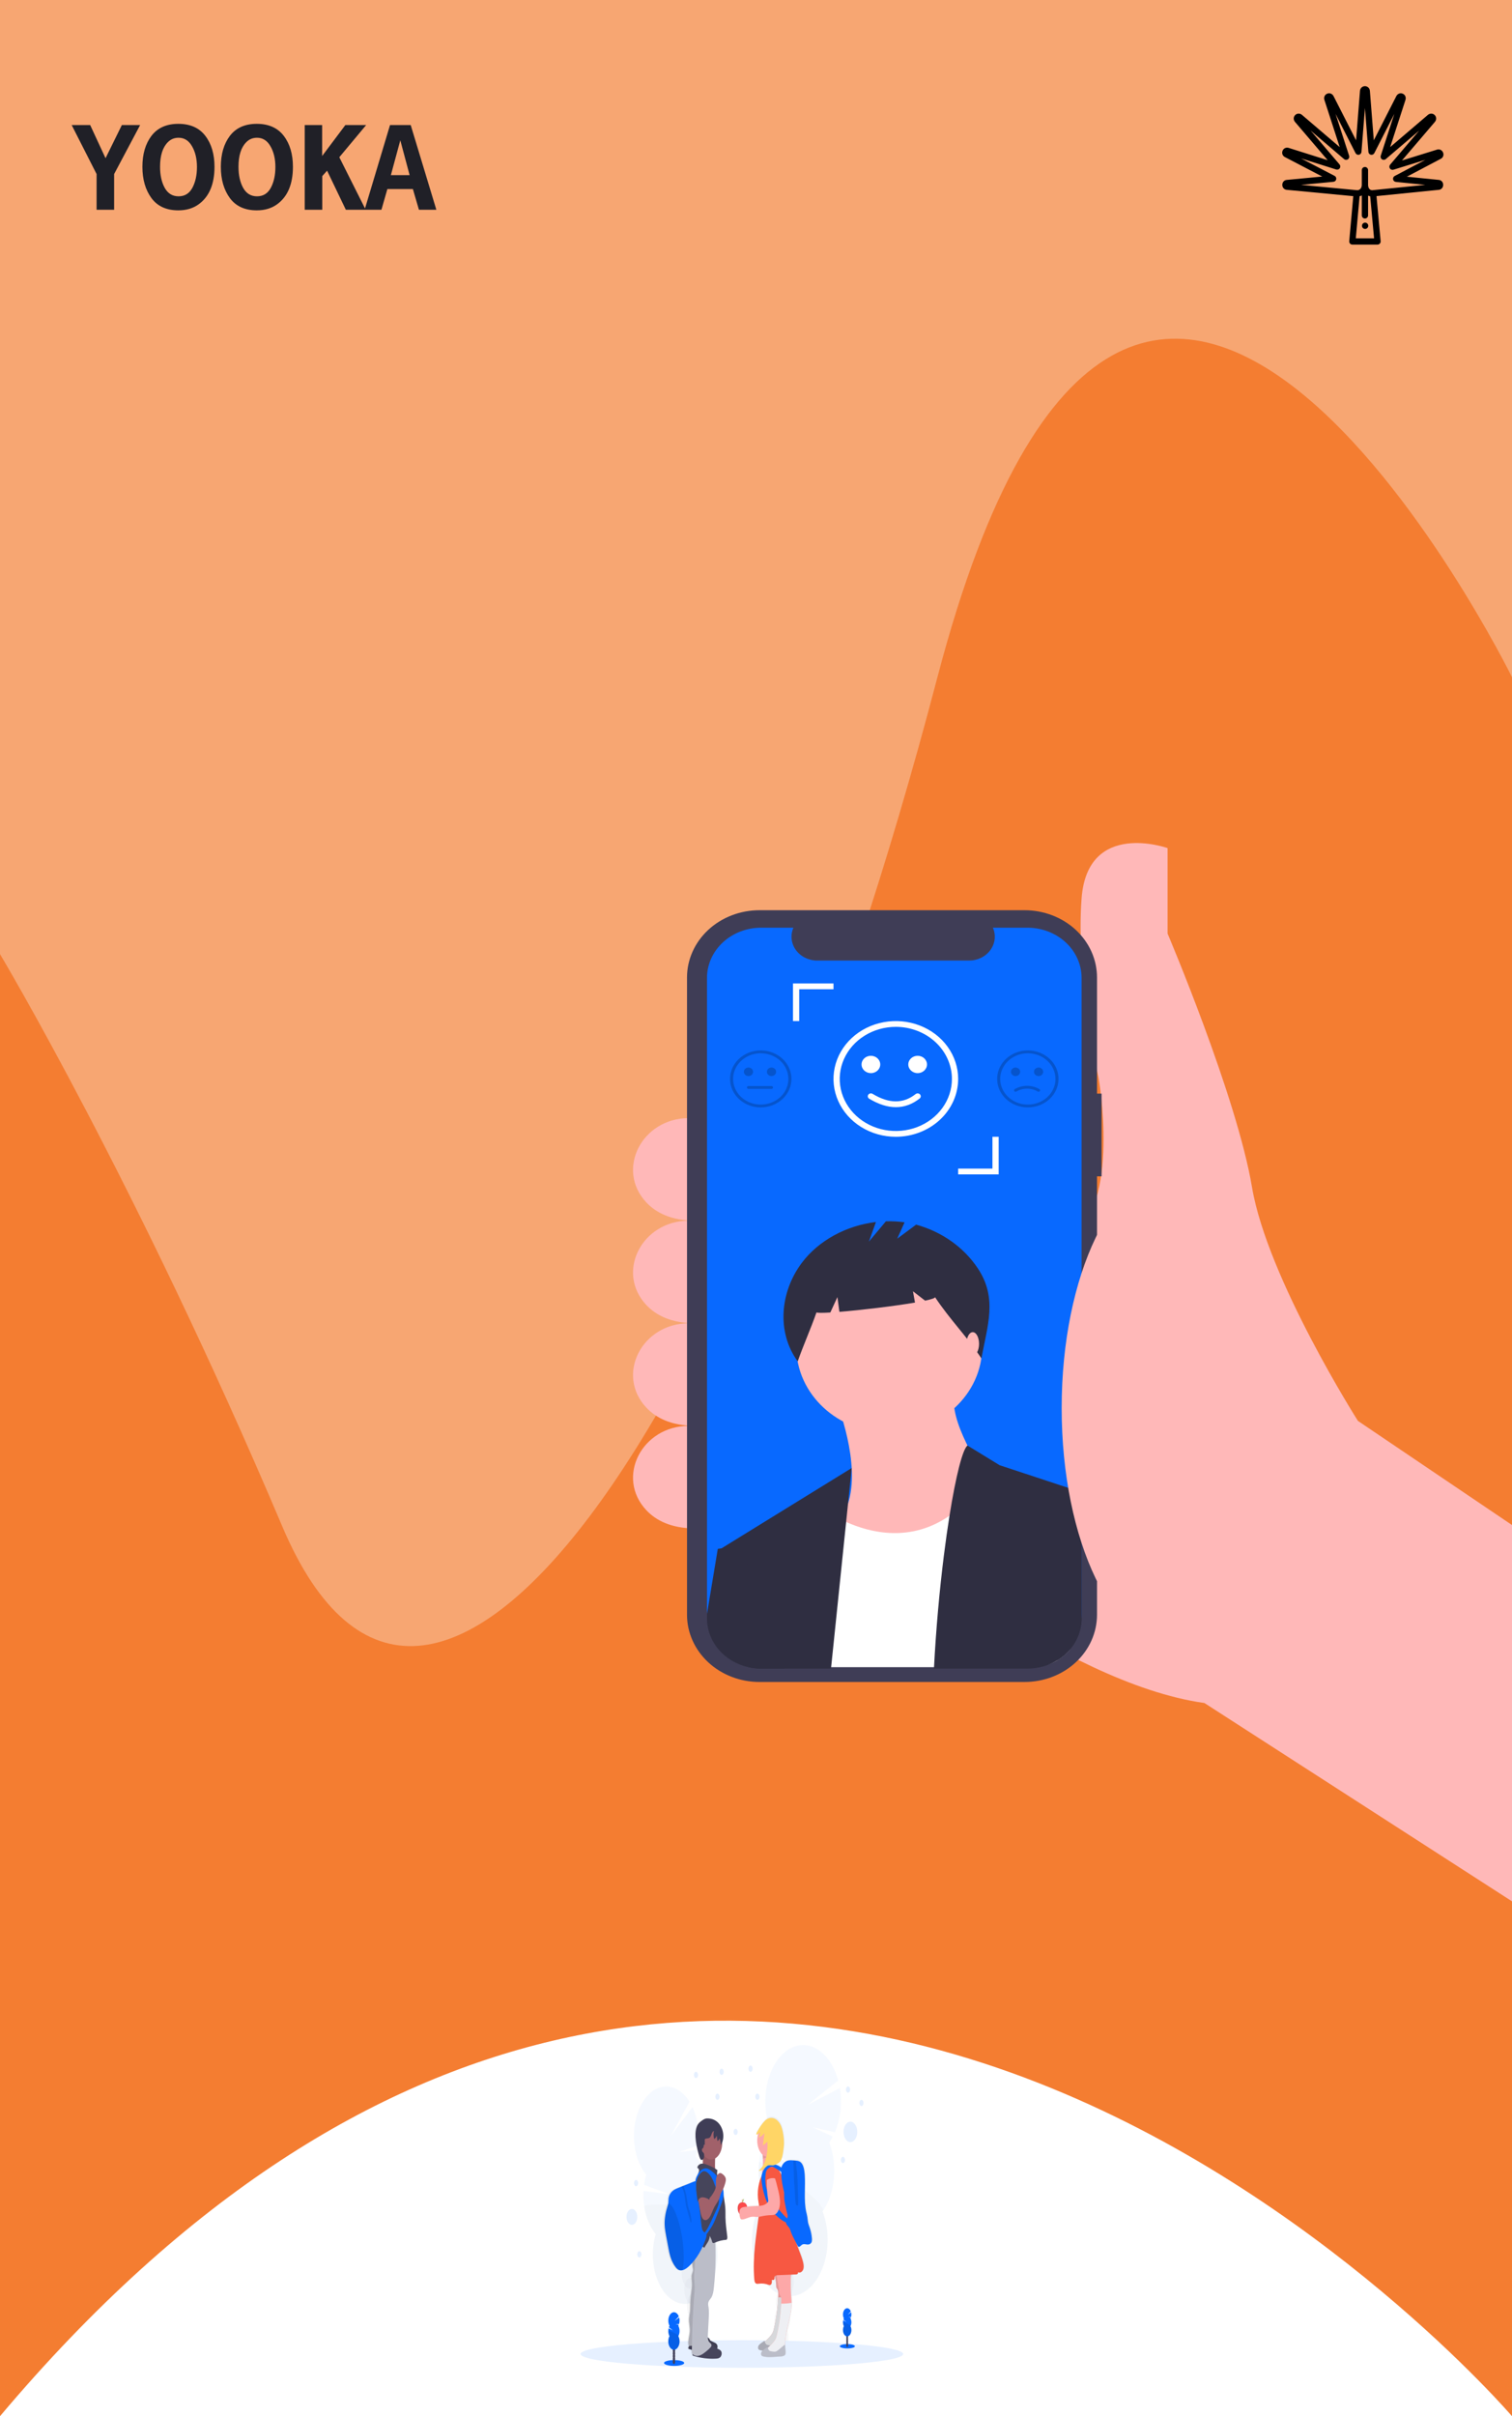 <svg width="375" height="599" viewBox="0 0 375 599" fill="none" xmlns="http://www.w3.org/2000/svg">
<g clip-path="url(#clip0)">
<rect width="375" height="417.121" fill="#F47D31" fill-opacity="0.68"/>
<path d="M0 599V236.535C0 236.535 33.857 293.121 70 378.385C106.143 463.648 183 356.683 232.5 167.88C282 -20.922 375 167.88 375 167.88V599C375 599 186 378.385 0 599Z" fill="#F47D31"/>
<g clip-path="url(#clip1)">
<path d="M376 378.746L336.787 352.253C336.787 352.253 314.326 316.93 310.519 294.323C306.712 271.715 289.58 231.447 289.58 231.447V210.252C289.58 210.252 269.783 203.188 268.26 222.616C266.737 242.044 272.448 267.123 272.448 267.123C272.448 267.123 278.159 298.915 265.215 307.039L218.007 378.746C218.007 378.746 263.311 417.248 298.717 422.194L376 472V378.746Z" fill="#FFB8B8"/>
<path d="M172.132 277.191H170.839C159.193 277.191 152.647 289.948 160.299 298.094C162.762 300.715 166.506 302.53 172.132 302.624V277.191Z" fill="#FFB8B8"/>
<path d="M172.132 302.624H170.839C159.193 302.624 152.647 315.381 160.299 323.527C162.762 326.148 166.506 327.963 172.132 328.057V302.624Z" fill="#FFB8B8"/>
<path d="M172.132 328.057H170.839C159.193 328.057 152.647 340.814 160.299 348.959C162.762 351.581 166.506 353.396 172.132 353.49V328.057Z" fill="#FFB8B8"/>
<path d="M172.132 353.489H170.839C159.193 353.489 152.647 366.247 160.299 374.392C162.762 377.014 166.506 378.829 172.132 378.922V353.489Z" fill="#FFB8B8"/>
<path d="M273.209 271.118H272.076V242.319C272.076 240.13 271.612 237.963 270.709 235.941C269.806 233.918 268.483 232.081 266.815 230.533C265.147 228.985 263.166 227.758 260.987 226.92C258.807 226.082 256.471 225.651 254.112 225.651H188.353C185.994 225.651 183.658 226.082 181.479 226.92C179.299 227.758 177.319 228.985 175.651 230.533C173.983 232.081 172.659 233.918 171.757 235.941C170.854 237.963 170.389 240.13 170.389 242.319V400.312C170.389 402.5 170.854 404.668 171.757 406.69C172.659 408.712 173.983 410.55 175.651 412.098C177.319 413.645 179.299 414.873 181.479 415.711C183.658 416.548 185.994 416.979 188.353 416.979H254.112C256.471 416.979 258.807 416.548 260.987 415.711C263.166 414.873 265.147 413.645 266.815 412.098C268.483 410.55 269.806 408.712 270.709 406.69C271.612 404.668 272.076 402.5 272.076 400.312V291.618H273.209V271.118Z" fill="#3F3D56"/>
<path d="M268.253 242.436V400.194C268.25 402.039 267.806 403.861 266.955 405.528C266.103 407.196 264.864 408.667 263.326 409.838C262.986 410.096 262.632 410.338 262.264 410.562C260.065 411.922 257.48 412.646 254.837 412.642H188.761C187.69 412.644 186.623 412.525 185.582 412.289C182.663 411.628 180.066 410.077 178.21 407.884C176.354 405.691 175.345 402.983 175.345 400.194V242.436C175.346 239.134 176.759 235.968 179.275 233.634C181.791 231.3 185.203 229.988 188.761 229.988H196.779C196.384 230.886 196.234 231.86 196.34 232.824C196.447 233.789 196.808 234.714 197.391 235.519C197.974 236.324 198.761 236.983 199.683 237.439C200.606 237.895 201.635 238.133 202.68 238.133H240.351C241.395 238.132 242.424 237.893 243.346 237.437C244.268 236.981 245.055 236.322 245.638 235.517C246.221 234.713 246.582 233.788 246.69 232.824C246.797 231.86 246.648 230.886 246.255 229.988H254.837C258.395 229.988 261.807 231.3 264.323 233.634C266.839 235.968 268.252 239.134 268.253 242.436Z" fill="#0869FF"/>
<path d="M207.933 348.871C207.933 348.871 214.419 365.587 209.374 374.949C204.329 384.31 217.301 395.009 217.301 395.009C217.301 395.009 251.173 378.961 246.849 370.937C242.525 362.913 235.318 352.214 236.76 345.527L207.933 348.871Z" fill="#FFB8B8"/>
<path d="M220.544 355.223C233.281 355.223 243.606 345.643 243.606 333.825C243.606 322.008 233.281 312.428 220.544 312.428C207.808 312.428 197.483 322.008 197.483 333.825C197.483 345.643 207.808 355.223 220.544 355.223Z" fill="#FFB8B8"/>
<path d="M265.382 408.909C264.776 409.627 264.087 410.281 263.326 410.859C262.986 411.118 262.632 411.359 262.264 411.583C260.136 412.897 257.585 413.311 254.837 413.311H196.474L197.483 387.319L203.971 373.946C205.427 375.006 206.985 375.939 208.627 376.733C209.015 376.927 209.426 377.122 209.856 377.312C215.932 380.036 225.865 382.431 235.493 375.762C238.523 373.663 241.523 370.664 244.367 366.496L262.344 375.952L263.288 386.196L265.382 408.909Z" fill="white"/>
<path d="M211.234 363.939L210.332 372.688L209.856 377.312L209.144 384.197L206.102 413.664H188.761C187.69 413.666 186.623 413.547 185.582 413.311L178.745 383.974L178.943 383.854L211.234 363.939Z" fill="#2F2E41"/>
<path d="M268.253 369.951V401.216C268.25 403.061 267.806 404.883 266.955 406.55C266.103 408.217 264.864 409.689 263.326 410.859C262.986 411.118 262.632 411.359 262.264 411.583C260.065 412.943 257.48 413.668 254.837 413.664H231.633C232.139 403.784 233.034 394.14 234.081 385.741C234.53 382.162 235.006 378.81 235.493 375.762C237.061 365.935 238.744 359.262 239.951 358.361L247.931 363.246L268.253 369.951Z" fill="#2F2E41"/>
<path d="M195.321 408.047L194.491 413.664H188.761C187.69 413.666 186.623 413.547 185.582 413.311C182.663 412.65 180.066 411.099 178.21 408.905C176.354 406.712 175.345 404.004 175.345 401.216V400.085L178.025 383.974L178.943 383.854L183.07 383.307L195.321 408.047Z" fill="#2F2E41"/>
<path d="M268.253 374.027V401.216C268.25 403.061 267.806 404.883 266.955 406.55C266.103 408.217 264.864 409.689 263.326 410.859C262.986 411.118 262.632 411.359 262.264 411.583L258.739 397.348L263.288 386.196L268.253 374.027Z" fill="#2F2E41"/>
<path d="M242.536 314.473C239.049 309.218 233.59 305.346 227.211 303.602L222.525 307.08L224.347 303.023C222.815 302.806 221.264 302.723 219.716 302.775L215.5 307.804L217.245 302.947C209.96 303.809 203.035 307.49 198.837 313.107C193.471 320.285 192.566 330.268 197.843 337.503C199.292 333.372 201.05 329.496 202.499 325.365C202.833 325.498 204.1 325.49 205.932 325.381L207.694 321.565L208.186 325.22C213.649 324.778 221.752 323.808 226.932 322.92L226.428 320.117L229.441 322.446C231.028 322.107 231.97 321.8 231.892 321.565C235.744 327.327 239.561 331.007 243.412 336.768C244.874 328.641 247.456 321.886 242.536 314.473Z" fill="#2F2E41"/>
<path d="M241.259 336.05C242.121 336.05 242.82 334.753 242.82 333.153C242.82 331.553 242.121 330.256 241.259 330.256C240.397 330.256 239.698 331.553 239.698 333.153C239.698 334.753 240.397 336.05 241.259 336.05Z" fill="#FFB8B8"/>
<path d="M292.054 408.771C307.929 408.771 320.798 382.044 320.798 349.074C320.798 316.104 307.929 289.377 292.054 289.377C276.18 289.377 263.311 316.104 263.311 349.074C263.311 382.044 276.18 408.771 292.054 408.771Z" fill="#FFB8B8"/>
<path opacity="0.2" d="M188.678 274.541C187.172 274.541 185.7 274.127 184.448 273.351C183.196 272.574 182.22 271.471 181.643 270.18C181.067 268.889 180.916 267.469 181.21 266.098C181.504 264.728 182.229 263.469 183.294 262.481C184.359 261.493 185.715 260.82 187.192 260.548C188.669 260.275 190.2 260.415 191.592 260.95C192.983 261.484 194.172 262.39 195.009 263.552C195.845 264.713 196.292 266.079 196.292 267.477C196.29 269.35 195.487 271.145 194.059 272.47C192.632 273.794 190.697 274.539 188.678 274.541ZM188.678 261.118C187.323 261.118 185.998 261.491 184.871 262.19C183.744 262.889 182.865 263.882 182.347 265.043C181.828 266.205 181.692 267.484 181.957 268.717C182.221 269.95 182.874 271.083 183.832 271.973C184.791 272.862 186.012 273.467 187.341 273.713C188.67 273.958 190.048 273.832 191.3 273.351C192.552 272.87 193.623 272.055 194.376 271.009C195.129 269.963 195.531 268.734 195.531 267.477C195.529 265.791 194.806 264.175 193.521 262.983C192.237 261.791 190.495 261.12 188.678 261.118Z" fill="black"/>
<path opacity="0.2" d="M185.632 266.77C186.263 266.77 186.774 266.296 186.774 265.71C186.774 265.125 186.263 264.651 185.632 264.651C185.001 264.651 184.49 265.125 184.49 265.71C184.49 266.296 185.001 266.77 185.632 266.77Z" fill="black"/>
<path opacity="0.2" d="M191.343 266.77C191.974 266.77 192.485 266.296 192.485 265.71C192.485 265.125 191.974 264.651 191.343 264.651C190.712 264.651 190.201 265.125 190.201 265.71C190.201 266.296 190.712 266.77 191.343 266.77Z" fill="black"/>
<path opacity="0.2" d="M191.343 269.949H185.632C185.531 269.949 185.434 269.912 185.363 269.846C185.292 269.78 185.252 269.69 185.252 269.596C185.252 269.502 185.292 269.413 185.363 269.346C185.434 269.28 185.531 269.243 185.632 269.243H191.343C191.444 269.243 191.541 269.28 191.612 269.346C191.683 269.413 191.724 269.502 191.724 269.596C191.724 269.69 191.683 269.78 191.612 269.846C191.541 269.912 191.444 269.949 191.343 269.949Z" fill="black"/>
<path opacity="0.2" d="M254.921 274.541C253.415 274.541 251.943 274.127 250.69 273.351C249.438 272.574 248.462 271.471 247.886 270.18C247.31 268.889 247.159 267.469 247.453 266.098C247.747 264.728 248.472 263.469 249.537 262.481C250.602 261.493 251.958 260.82 253.435 260.548C254.912 260.275 256.443 260.415 257.834 260.95C259.226 261.484 260.415 262.39 261.252 263.552C262.088 264.713 262.535 266.079 262.535 267.477C262.532 269.35 261.73 271.145 260.302 272.47C258.875 273.794 256.939 274.539 254.921 274.541ZM254.921 261.118C253.565 261.118 252.24 261.491 251.114 262.19C249.987 262.889 249.108 263.882 248.59 265.043C248.071 266.205 247.935 267.484 248.2 268.717C248.464 269.95 249.117 271.083 250.075 271.973C251.033 272.862 252.254 273.467 253.584 273.713C254.913 273.958 256.291 273.832 257.543 273.351C258.795 272.87 259.866 272.055 260.618 271.009C261.371 269.963 261.773 268.734 261.773 267.477C261.771 265.791 261.049 264.175 259.764 262.983C258.479 261.791 256.737 261.12 254.921 261.118Z" fill="black"/>
<path opacity="0.2" d="M251.875 266.77C252.506 266.77 253.017 266.296 253.017 265.71C253.017 265.125 252.506 264.651 251.875 264.651C251.244 264.651 250.733 265.125 250.733 265.71C250.733 266.296 251.244 266.77 251.875 266.77Z" fill="black"/>
<path opacity="0.2" d="M257.586 266.77C258.216 266.77 258.728 266.296 258.728 265.71C258.728 265.125 258.216 264.651 257.586 264.651C256.955 264.651 256.443 265.125 256.443 265.71C256.443 266.296 256.955 266.77 257.586 266.77Z" fill="black"/>
<path opacity="0.2" d="M257.585 270.656C257.519 270.656 257.453 270.639 257.396 270.609C256.599 270.14 255.674 269.891 254.73 269.891C253.787 269.891 252.862 270.14 252.065 270.609C252.022 270.632 251.974 270.647 251.924 270.653C251.875 270.659 251.824 270.656 251.776 270.644C251.727 270.632 251.682 270.611 251.642 270.583C251.603 270.555 251.569 270.519 251.544 270.479C251.519 270.439 251.503 270.394 251.497 270.348C251.49 270.302 251.494 270.256 251.507 270.211C251.52 270.166 251.542 270.124 251.573 270.087C251.604 270.05 251.642 270.019 251.685 269.996C252.599 269.468 253.654 269.187 254.73 269.187C255.807 269.187 256.862 269.468 257.776 269.996C257.848 270.035 257.905 270.095 257.937 270.167C257.97 270.239 257.975 270.319 257.953 270.394C257.932 270.469 257.884 270.536 257.817 270.583C257.751 270.63 257.669 270.656 257.585 270.656Z" fill="black"/>
<path d="M222.18 281.82C219.122 281.82 216.134 280.979 213.591 279.403C211.049 277.827 209.068 275.587 207.898 272.966C206.728 270.345 206.422 267.461 207.018 264.678C207.615 261.896 209.087 259.34 211.249 257.334C213.411 255.328 216.165 253.962 219.164 253.409C222.163 252.855 225.271 253.139 228.096 254.225C230.921 255.311 233.335 257.149 235.034 259.508C236.732 261.867 237.639 264.64 237.639 267.477C237.634 271.279 236.004 274.925 233.106 277.614C230.208 280.303 226.279 281.816 222.18 281.82ZM222.18 254.567C219.428 254.567 216.738 255.325 214.45 256.743C212.162 258.162 210.379 260.178 209.326 262.536C208.273 264.895 207.997 267.491 208.534 269.995C209.071 272.499 210.396 274.799 212.342 276.605C214.288 278.41 216.767 279.64 219.466 280.138C222.165 280.636 224.962 280.38 227.504 279.403C230.047 278.426 232.219 276.771 233.748 274.649C235.277 272.526 236.093 270.03 236.093 267.477C236.089 264.054 234.622 260.773 232.013 258.353C229.405 255.933 225.869 254.571 222.18 254.567V254.567Z" fill="white"/>
<path d="M215.996 266.042C217.277 266.042 218.315 265.079 218.315 263.891C218.315 262.702 217.277 261.739 215.996 261.739C214.716 261.739 213.678 262.702 213.678 263.891C213.678 265.079 214.716 266.042 215.996 266.042Z" fill="white"/>
<path d="M227.591 266.042C228.871 266.042 229.909 265.079 229.909 263.891C229.909 262.702 228.871 261.739 227.591 261.739C226.31 261.739 225.272 262.702 225.272 263.891C225.272 265.079 226.31 266.042 227.591 266.042Z" fill="white"/>
<path d="M222.188 274.479C220.109 274.479 217.905 273.78 215.576 272.381C215.404 272.278 215.284 272.115 215.241 271.929C215.199 271.743 215.237 271.549 215.349 271.39C215.46 271.231 215.635 271.119 215.836 271.079C216.036 271.039 216.245 271.075 216.417 271.178C220.514 273.642 224.004 273.66 227.091 271.233C227.247 271.11 227.45 271.05 227.654 271.066C227.858 271.081 228.047 271.172 228.179 271.317C228.312 271.462 228.377 271.649 228.36 271.839C228.343 272.028 228.246 272.204 228.09 272.327C226.267 273.762 224.294 274.479 222.188 274.479Z" fill="white"/>
<path d="M247.687 291.143H237.639V289.709H246.141V281.82H247.687V291.143Z" fill="white"/>
<path d="M198.219 253.133H196.673V243.81H206.721V245.244H198.219V253.133Z" fill="white"/>
</g>
<g clip-path="url(#clip2)" filter="url(#filter0_d)">
<path d="M356.872 40.604L348.922 39.805C351.49 38.45 354.8 36.705 357.358 35.36C357.921 35.064 358.149 34.411 357.9 33.808C357.65 33.204 357.026 32.903 356.418 33.091C356.418 33.091 352.032 34.448 347.705 35.788C350.373 32.66 353.512 28.982 355.869 26.227C356.312 25.708 356.295 24.994 355.829 24.528C355.363 24.063 354.649 24.046 354.132 24.489C354.132 24.489 349.168 28.724 344.779 32.47C346.023 28.637 347.483 24.139 348.576 20.778C348.788 20.13 348.5 19.476 347.891 19.224C347.282 18.971 346.615 19.23 346.307 19.837C346.307 19.837 343.342 25.649 340.721 30.79C340.404 26.79 340.032 22.088 339.755 18.534C339.702 17.854 339.185 17.361 338.526 17.361C338.526 17.361 338.526 17.361 338.526 17.361C337.867 17.361 337.35 17.854 337.297 18.533C337.297 18.533 336.782 25.038 336.328 30.79C334.484 27.174 332.353 22.997 330.745 19.836C330.436 19.229 329.77 18.972 329.161 19.224C328.553 19.476 328.264 20.13 328.475 20.777C328.475 20.777 330.488 26.983 332.269 32.471C328.287 29.074 325.148 26.394 322.921 24.489C322.403 24.046 321.689 24.062 321.223 24.529C320.757 24.995 320.741 25.709 321.183 26.226L329.282 35.716C326.045 34.697 322.389 33.545 319.605 32.665C318.983 32.469 318.35 32.765 318.099 33.37C317.848 33.975 318.086 34.633 318.664 34.934C318.664 34.934 323.476 37.441 327.943 39.768C324.953 40.052 321.691 40.362 319.114 40.604C318.486 40.663 318.03 41.179 318.03 41.831C318.03 42.484 318.486 43 319.114 43.059C319.258 43.073 332.127 44.297 335.635 44.629L334.632 55.79C334.613 56.008 334.686 56.224 334.833 56.385C334.981 56.547 335.19 56.639 335.409 56.639H341.643C341.862 56.639 342.071 56.546 342.219 56.385C342.367 56.223 342.439 56.006 342.419 55.788L341.393 44.615L342.388 44.514C345.648 44.185 352.432 43.5 356.872 43.059C356.872 43.059 356.872 43.059 356.872 43.059C357.486 42.998 357.931 42.482 357.931 41.832C357.931 41.182 357.485 40.666 356.872 40.604ZM336.261 55.08V55.08L337.199 44.647C337.207 44.646 337.214 44.643 337.222 44.641C337.272 44.629 337.321 44.617 337.369 44.602C337.376 44.6 337.383 44.598 337.391 44.596C337.445 44.58 337.498 44.561 337.551 44.541C337.564 44.536 337.578 44.53 337.591 44.525C337.634 44.508 337.677 44.49 337.718 44.471C337.728 44.466 337.737 44.462 337.747 44.458V49.391C337.747 49.821 338.095 50.17 338.526 50.17C338.956 50.17 339.305 49.821 339.305 49.391V44.496C339.352 44.517 339.4 44.537 339.449 44.555C339.453 44.556 339.458 44.558 339.462 44.559C339.513 44.578 339.564 44.595 339.617 44.61C339.63 44.614 339.643 44.618 339.656 44.621C339.712 44.637 339.769 44.651 339.827 44.663C339.829 44.663 339.83 44.663 339.832 44.664L340.789 55.08H336.261V55.08ZM342.231 42.964L340.465 43.142C340.403 43.148 340.357 43.153 340.327 43.156C339.668 43.139 339.38 42.599 339.318 42.061C339.309 41.984 339.305 41.907 339.305 41.832V38.176C339.305 37.746 338.956 37.397 338.526 37.397C338.095 37.397 337.746 37.746 337.746 38.176V41.832C337.746 41.954 337.734 42.076 337.709 42.194C337.6 42.706 337.25 43.142 336.615 43.156L336.588 43.154L336.554 43.151C335.556 43.057 327.432 42.285 322.682 41.833C325.352 41.581 328.259 41.304 330.713 41.07C331.057 41.037 331.338 40.782 331.404 40.443C331.47 40.104 331.305 39.762 330.999 39.603C328.294 38.194 325.056 36.507 322.687 35.273C325.246 36.079 328.032 36.957 330.427 37.711L331.402 38.018C331.733 38.122 332.094 37.994 332.286 37.704C332.477 37.415 332.454 37.033 332.229 36.768L325.057 28.365C327.317 30.294 330.093 32.663 333.356 35.447C333.621 35.673 334.005 35.695 334.295 35.502C334.585 35.308 334.711 34.945 334.603 34.613C333.528 31.302 332.196 27.197 331.235 24.232C332.671 27.052 334.245 30.137 335.594 32.781L336.193 33.955C336.351 34.266 336.697 34.434 337.039 34.366C337.381 34.298 337.636 34.01 337.664 33.663C337.938 30.192 338.279 25.889 338.524 22.781C338.813 26.451 339.135 30.51 339.386 33.662C339.413 34.01 339.668 34.297 340.011 34.365C340.353 34.433 340.698 34.265 340.857 33.955C342.437 30.855 344.398 27.01 345.814 24.234C344.681 27.721 343.424 31.596 342.446 34.613C342.338 34.945 342.464 35.308 342.754 35.502C343.044 35.695 343.428 35.673 343.693 35.446C346.34 33.188 349.621 30.387 351.992 28.364C349.617 31.144 346.984 34.231 344.9 36.674L344.774 36.821C344.549 37.085 344.526 37.466 344.716 37.756C344.907 38.045 345.267 38.174 345.598 38.072C348.235 37.255 351.262 36.318 353.516 35.621C350.714 37.097 347.734 38.669 345.909 39.632C345.605 39.793 345.442 40.133 345.508 40.471C345.574 40.808 345.853 41.062 346.195 41.097L353.488 41.83C349.446 42.235 344.77 42.707 342.231 42.964Z" fill="black"/>
<path d="M339.334 51.821C339.324 51.771 339.309 51.722 339.289 51.675C339.27 51.628 339.246 51.583 339.218 51.54C339.189 51.498 339.156 51.459 339.12 51.422C339.084 51.386 339.045 51.354 339.002 51.325C338.96 51.297 338.915 51.273 338.868 51.254C338.82 51.234 338.771 51.219 338.722 51.209C338.622 51.189 338.518 51.189 338.417 51.209C338.368 51.219 338.318 51.234 338.272 51.254C338.224 51.273 338.179 51.297 338.137 51.325C338.094 51.354 338.054 51.386 338.018 51.422C337.983 51.459 337.95 51.498 337.922 51.54C337.894 51.583 337.87 51.628 337.85 51.675C337.831 51.722 337.816 51.771 337.806 51.821C337.796 51.871 337.79 51.922 337.79 51.974C337.79 52.024 337.796 52.076 337.806 52.126C337.816 52.175 337.831 52.224 337.85 52.271C337.87 52.318 337.894 52.364 337.922 52.406C337.95 52.448 337.983 52.489 338.018 52.525C338.054 52.56 338.094 52.593 338.137 52.621C338.179 52.649 338.224 52.673 338.272 52.693C338.319 52.712 338.368 52.727 338.417 52.737C338.467 52.747 338.519 52.753 338.569 52.753C338.62 52.753 338.672 52.747 338.722 52.737C338.771 52.727 338.82 52.712 338.868 52.693C338.915 52.673 338.96 52.649 339.002 52.621C339.045 52.593 339.084 52.56 339.12 52.525C339.266 52.379 339.349 52.178 339.349 51.974C339.349 51.922 339.344 51.872 339.334 51.821Z" fill="black"/>
</g>
<g filter="url(#filter1_d)">
<path d="M34.755 27L28.305 39.15V48H23.955V39.15L17.775 27H22.365L26.175 35.22L30.225 27H34.755ZM44.228 48.15C41.288 48.15 39.068 47.14 37.568 45.12C36.068 43.08 35.318 40.49 35.318 37.35C35.318 34.21 36.068 31.65 37.568 29.67C39.088 27.69 41.308 26.7 44.228 26.7C47.168 26.7 49.398 27.69 50.918 29.67C52.438 31.65 53.198 34.21 53.198 37.35C53.198 41.65 51.888 44.75 49.268 46.65C47.888 47.65 46.208 48.15 44.228 48.15ZM44.288 30.15C43.228 30.15 42.338 30.52 41.618 31.26C40.338 32.54 39.698 34.57 39.698 37.35C39.698 39.45 40.088 41.2 40.868 42.6C41.648 43.98 42.788 44.67 44.288 44.67C45.808 44.67 46.948 43.97 47.708 42.57C48.468 41.15 48.848 39.43 48.848 37.41C48.848 35.37 48.438 33.65 47.618 32.25C46.818 30.85 45.708 30.15 44.288 30.15ZM63.681 48.15C60.741 48.15 58.521 47.14 57.021 45.12C55.521 43.08 54.771 40.49 54.771 37.35C54.771 34.21 55.521 31.65 57.021 29.67C58.541 27.69 60.761 26.7 63.681 26.7C66.621 26.7 68.851 27.69 70.371 29.67C71.891 31.65 72.651 34.21 72.651 37.35C72.651 41.65 71.341 44.75 68.721 46.65C67.341 47.65 65.661 48.15 63.681 48.15ZM63.741 30.15C62.681 30.15 61.791 30.52 61.071 31.26C59.791 32.54 59.151 34.57 59.151 37.35C59.151 39.45 59.541 41.2 60.321 42.6C61.101 43.98 62.241 44.67 63.741 44.67C65.261 44.67 66.401 43.97 67.161 42.57C67.921 41.15 68.301 39.43 68.301 37.41C68.301 35.37 67.891 33.65 67.071 32.25C66.271 30.85 65.161 30.15 63.741 30.15ZM90.694 48H85.774L81.124 38.31L79.924 39.66V48H75.574V27H79.894V34.68L85.654 27H90.814L84.154 34.98L90.694 48ZM108.222 48H103.902L102.402 42.87H96.072L94.602 48H90.432L96.732 27H101.862L108.222 48ZM101.592 39.42L99.282 30.78L96.942 39.42H101.592Z" fill="#202027"/>
</g>
<g opacity="0.2">
<path opacity="0.2" d="M171.693 580.536C171.733 580.782 171.787 581.022 171.853 581.255C172.881 580.653 173.92 580.075 174.97 579.523C174.961 579.458 174.952 579.39 174.941 579.322C174.835 578.628 174.61 577.987 174.286 577.464C173.866 576.802 173.325 576.482 172.799 576.677C172.272 576.873 171.89 577.541 171.715 578.421C171.585 579.111 171.577 579.84 171.693 580.536Z" fill="#3F3D56"/>
<path opacity="0.2" d="M173.17 579.22C174.072 578.919 174.585 577.215 174.315 575.413C174.046 573.612 173.096 572.395 172.193 572.696C171.291 572.996 170.778 574.701 171.048 576.502C171.318 578.304 172.268 579.52 173.17 579.22Z" fill="#3F3D56"/>
<path opacity="0.2" d="M172.537 575.245C173.439 574.945 173.952 573.241 173.682 571.439C173.413 569.637 172.463 568.421 171.56 568.722C170.658 569.022 170.145 570.727 170.415 572.528C170.684 574.33 171.634 575.546 172.537 575.245Z" fill="#3F3D56"/>
<path opacity="0.2" d="M171.902 571.274C172.805 570.973 173.317 569.269 173.048 567.467C172.778 565.666 171.828 564.449 170.926 564.75C170.024 565.05 169.511 566.755 169.78 568.556C170.05 570.358 171 571.574 171.902 571.274Z" fill="#3F3D56"/>
<path opacity="0.2" d="M171.268 567.301C172.17 567 172.683 565.296 172.413 563.494C172.144 561.693 171.194 560.476 170.291 560.777C169.389 561.078 168.876 562.782 169.146 564.583C169.416 566.385 170.366 567.602 171.268 567.301Z" fill="#3F3D56"/>
<path opacity="0.2" d="M172.521 534.58C172.674 534.065 172.804 533.534 172.909 532.993L168.473 533.514L173.097 531.844C173.318 530.109 173.29 528.323 173.015 526.605C172.774 525.084 172.342 523.645 171.741 522.364L166.329 529.586L171.014 521.038C169.102 517.99 166.209 516.54 163.333 517.617C159.037 519.221 156.404 525.846 157.452 532.415C157.869 535.068 158.868 537.437 160.291 539.146C160.052 539.948 159.87 540.785 159.749 541.644L165.99 543.977L159.601 543.15C159.524 544.481 159.591 545.823 159.799 547.122C160.216 549.776 161.216 552.145 162.638 553.854C161.891 556.359 161.718 559.162 162.147 561.828C163.196 568.397 167.528 572.421 171.825 570.819C176.121 569.217 178.754 562.592 177.706 556.023C177.288 553.37 176.289 551.001 174.867 549.292C175.614 546.787 175.787 543.984 175.357 541.317C174.942 538.662 173.943 536.29 172.521 534.58Z" fill="#0869FF"/>
<path opacity="0.1" d="M159.8 547.118C160.218 549.771 161.217 552.14 162.64 553.849C161.892 556.354 161.719 559.157 162.149 561.824C163.197 568.393 167.53 572.417 171.826 570.815C176.123 569.212 178.756 562.587 177.707 556.018C177.29 553.365 176.29 550.996 174.868 549.287C175.588 546.875 159.587 545.786 159.8 547.118Z" fill="black"/>
</g>
<g opacity="0.2">
<path opacity="0.2" d="M191.633 579.323C191.606 579.611 191.596 579.901 191.601 580.191C192.89 580.222 194.184 580.286 195.483 580.385C195.492 580.309 195.501 580.231 195.508 580.153C195.592 579.344 195.53 578.516 195.327 577.755C195.06 576.782 194.56 576.086 193.936 575.951C193.311 575.817 192.702 576.276 192.262 577.094C191.923 577.741 191.706 578.51 191.633 579.323Z" fill="#3F3D56"/>
<path opacity="0.2" d="M195.957 575.53C196.158 573.439 195.454 571.558 194.384 571.329C193.313 571.099 192.282 572.608 192.081 574.699C191.88 576.789 192.584 578.67 193.654 578.9C194.725 579.13 195.756 577.621 195.957 575.53Z" fill="#3F3D56"/>
<path opacity="0.2" d="M196.402 570.903C196.604 568.812 195.899 566.931 194.829 566.702C193.759 566.472 192.728 567.981 192.526 570.071C192.325 572.162 193.029 574.043 194.1 574.273C195.17 574.502 196.201 572.994 196.402 570.903Z" fill="#3F3D56"/>
<path opacity="0.2" d="M196.848 566.277C197.049 564.186 196.345 562.305 195.274 562.075C194.204 561.846 193.173 563.354 192.972 565.445C192.77 567.536 193.475 569.417 194.545 569.647C195.615 569.876 196.646 568.367 196.848 566.277Z" fill="#3F3D56"/>
<path opacity="0.2" d="M197.294 561.65C197.495 559.559 196.791 557.678 195.721 557.448C194.65 557.219 193.619 558.727 193.418 560.818C193.217 562.909 193.921 564.79 194.991 565.02C196.062 565.249 197.092 563.74 197.294 561.65Z" fill="#3F3D56"/>
<path opacity="0.2" d="M205.656 531.124C205.97 530.677 206.262 530.197 206.53 529.689L201.559 527.359L207.06 528.6C207.753 526.998 208.22 525.202 208.432 523.321C208.644 521.441 208.597 519.515 208.294 517.663L200.356 521.794L207.888 515.78C207.409 513.997 206.688 512.381 205.771 511.031C204.855 509.682 203.762 508.629 202.56 507.938C201.359 507.246 200.075 506.931 198.789 507.013C197.503 507.094 196.241 507.57 195.084 508.411C193.926 509.251 192.897 510.439 192.06 511.899C191.223 513.359 190.597 515.061 190.22 516.899C189.843 518.736 189.723 520.669 189.869 522.578C190.015 524.488 190.422 526.331 191.066 527.995C190.579 528.69 190.144 529.46 189.767 530.294L195.882 536.835L189.176 531.794C188.47 533.871 188.123 536.177 188.165 538.505C188.207 540.832 188.637 543.107 189.417 545.124C188.143 546.936 187.237 549.247 186.802 551.791C186.366 554.336 186.42 557.012 186.955 559.514C187.491 562.015 188.488 564.241 189.832 565.937C191.175 567.633 192.811 568.731 194.553 569.104C196.295 569.478 198.072 569.112 199.681 568.05C201.29 566.987 202.667 565.27 203.653 563.095C204.639 560.92 205.195 558.375 205.258 555.75C205.32 553.125 204.887 550.528 204.007 548.254C205.529 546.088 206.519 543.221 206.818 540.115C207.117 537.008 206.708 533.841 205.656 531.124Z" fill="#0869FF"/>
<path opacity="0.1" d="M188.255 536.133C187.953 539.24 188.362 542.408 189.417 545.124C188.143 546.936 187.237 549.247 186.802 551.791C186.366 554.336 186.42 557.012 186.955 559.514C187.491 562.015 188.488 564.241 189.831 565.937C191.175 567.633 192.811 568.731 194.553 569.104C196.295 569.478 198.072 569.112 199.681 568.05C201.29 566.987 202.667 565.27 203.653 563.095C204.639 560.92 205.195 558.375 205.258 555.75C205.32 553.126 204.887 550.528 204.007 548.254C205.478 546.162 188.405 534.578 188.255 536.133Z" fill="black"/>
</g>
<path opacity="0.1" d="M184 587C206.091 587 224 585.469 224 583.579C224 581.69 206.091 580.159 184 580.159C161.909 580.159 144 581.69 144 583.579C144 585.469 161.909 587 184 587Z" fill="#0869FF"/>
<path d="M210.152 582.201C211.185 582.201 212.022 581.961 212.022 581.664C212.022 581.367 211.185 581.126 210.152 581.126C209.118 581.126 208.281 581.367 208.281 581.664C208.281 581.961 209.118 582.201 210.152 582.201Z" fill="#0869FF"/>
<path d="M210.121 581.862C210.241 581.862 210.339 581.672 210.339 581.436C210.339 581.201 210.241 581.01 210.121 581.01C210 581.01 209.902 581.201 209.902 581.436C209.902 581.672 210 581.862 210.121 581.862Z" fill="#3F3D56"/>
<path d="M210.121 581.342C210.241 581.342 210.339 581.151 210.339 580.916C210.339 580.68 210.241 580.49 210.121 580.49C210 580.49 209.902 580.68 209.902 580.916C209.902 581.151 210 581.342 210.121 581.342Z" fill="#3F3D56"/>
<path d="M210.121 580.822C210.241 580.822 210.339 580.631 210.339 580.396C210.339 580.161 210.241 579.97 210.121 579.97C210 579.97 209.902 580.161 209.902 580.396C209.902 580.631 210 580.822 210.121 580.822Z" fill="#3F3D56"/>
<path d="M210.121 580.302C210.241 580.302 210.339 580.111 210.339 579.876C210.339 579.641 210.241 579.45 210.121 579.45C210 579.45 209.902 579.641 209.902 579.876C209.902 580.111 210 580.302 210.121 580.302Z" fill="#3F3D56"/>
<path d="M210.121 579.781C210.241 579.781 210.339 579.591 210.339 579.355C210.339 579.12 210.241 578.929 210.121 578.929C210 578.929 209.902 579.12 209.902 579.355C209.902 579.591 210 579.781 210.121 579.781Z" fill="#3F3D56"/>
<path d="M210.121 579.262C210.241 579.262 210.339 579.071 210.339 578.836C210.339 578.6 210.241 578.41 210.121 578.41C210 578.41 209.902 578.6 209.902 578.836C209.902 579.071 210 579.262 210.121 579.262Z" fill="#3F3D56"/>
<path d="M210.121 578.742C210.241 578.742 210.339 578.551 210.339 578.316C210.339 578.081 210.241 577.89 210.121 577.89C210 577.89 209.902 578.081 209.902 578.316C209.902 578.551 210 578.742 210.121 578.742Z" fill="#3F3D56"/>
<path d="M210.935 574.757C210.965 574.701 210.992 574.641 211.017 574.578L210.444 574.438L211.063 574.445C211.122 574.252 211.155 574.043 211.158 573.831C211.162 573.619 211.136 573.408 211.083 573.211L210.253 573.855L211.019 573.014C210.947 572.828 210.851 572.666 210.736 572.538C210.62 572.41 210.488 572.319 210.348 572.271C210.208 572.222 210.063 572.218 209.922 572.257C209.781 572.296 209.646 572.379 209.527 572.499C209.408 572.619 209.307 572.775 209.231 572.956C209.154 573.138 209.103 573.341 209.081 573.553C209.059 573.765 209.067 573.981 209.104 574.188C209.141 574.396 209.206 574.589 209.295 574.757C209.249 574.845 209.209 574.94 209.176 575.041L209.916 575.617L209.124 575.22C209.068 575.465 209.055 575.728 209.085 575.984C209.115 576.239 209.187 576.48 209.295 576.683C209.174 576.912 209.099 577.188 209.078 577.479C209.057 577.769 209.091 578.063 209.177 578.326C209.262 578.588 209.396 578.81 209.562 578.965C209.728 579.12 209.92 579.202 210.115 579.202C210.311 579.202 210.503 579.12 210.669 578.965C210.835 578.81 210.968 578.588 211.054 578.326C211.139 578.063 211.174 577.769 211.153 577.479C211.132 577.188 211.056 576.912 210.935 576.683C211.08 576.408 211.159 576.07 211.159 575.721C211.159 575.372 211.08 575.033 210.935 574.758V574.757Z" fill="#0869FF"/>
<path opacity="0.1" d="M209.072 575.719C209.071 576.068 209.15 576.407 209.294 576.682C209.173 576.911 209.098 577.187 209.077 577.478C209.056 577.768 209.09 578.062 209.175 578.324C209.261 578.587 209.394 578.809 209.56 578.964C209.726 579.119 209.918 579.201 210.114 579.201C210.31 579.201 210.501 579.119 210.667 578.964C210.833 578.809 210.967 578.587 211.052 578.324C211.138 578.062 211.172 577.768 211.151 577.478C211.13 577.187 211.055 576.911 210.934 576.682C211.075 576.417 209.072 575.545 209.072 575.719Z" fill="black"/>
<path d="M167.194 586.523C168.574 586.523 169.693 586.202 169.693 585.806C169.693 585.41 168.574 585.089 167.194 585.089C165.814 585.089 164.695 585.41 164.695 585.806C164.695 586.202 165.814 586.523 167.194 586.523Z" fill="#0869FF"/>
<path d="M167.152 586.07C167.313 586.07 167.443 585.815 167.443 585.502C167.443 585.188 167.313 584.933 167.152 584.933C166.991 584.933 166.861 585.188 166.861 585.502C166.861 585.815 166.991 586.07 167.152 586.07Z" fill="#3F3D56"/>
<path d="M167.152 585.375C167.313 585.375 167.443 585.12 167.443 584.806C167.443 584.492 167.313 584.238 167.152 584.238C166.991 584.238 166.861 584.492 166.861 584.806C166.861 585.12 166.991 585.375 167.152 585.375Z" fill="#3F3D56"/>
<path d="M167.152 584.679C167.313 584.679 167.443 584.425 167.443 584.111C167.443 583.797 167.313 583.543 167.152 583.543C166.991 583.543 166.861 583.797 166.861 584.111C166.861 584.425 166.991 584.679 167.152 584.679Z" fill="#3F3D56"/>
<path d="M167.152 583.985C167.313 583.985 167.443 583.731 167.443 583.417C167.443 583.103 167.313 582.849 167.152 582.849C166.991 582.849 166.861 583.103 166.861 583.417C166.861 583.731 166.991 583.985 167.152 583.985Z" fill="#3F3D56"/>
<path d="M167.152 583.29C167.313 583.29 167.443 583.036 167.443 582.722C167.443 582.408 167.313 582.154 167.152 582.154C166.991 582.154 166.861 582.408 166.861 582.722C166.861 583.036 166.991 583.29 167.152 583.29Z" fill="#3F3D56"/>
<path d="M167.152 582.595C167.313 582.595 167.443 582.341 167.443 582.027C167.443 581.713 167.313 581.458 167.152 581.458C166.991 581.458 166.861 581.713 166.861 582.027C166.861 582.341 166.991 582.595 167.152 582.595Z" fill="#3F3D56"/>
<path d="M167.152 581.901C167.313 581.901 167.443 581.647 167.443 581.333C167.443 581.019 167.313 580.764 167.152 580.764C166.991 580.764 166.861 581.019 166.861 581.333C166.861 581.647 166.991 581.901 167.152 581.901Z" fill="#3F3D56"/>
<path d="M168.242 576.578C168.281 576.502 168.317 576.422 168.35 576.34L167.586 576.152L168.413 576.162C168.492 575.904 168.536 575.625 168.54 575.342C168.545 575.058 168.51 574.776 168.439 574.513L167.33 575.372L168.353 574.255C168.256 574.009 168.127 573.795 167.973 573.627C167.819 573.458 167.644 573.339 167.458 573.276C167.272 573.213 167.079 573.207 166.891 573.26C166.704 573.313 166.525 573.422 166.367 573.582C166.209 573.742 166.075 573.948 165.973 574.189C165.87 574.429 165.802 574.699 165.772 574.98C165.743 575.261 165.752 575.549 165.8 575.825C165.848 576.101 165.933 576.359 166.05 576.583C165.989 576.701 165.935 576.829 165.891 576.963L166.884 577.735L165.826 577.206C165.751 577.533 165.732 577.883 165.771 578.224C165.81 578.565 165.905 578.886 166.047 579.159C165.886 579.466 165.785 579.834 165.757 580.222C165.729 580.61 165.775 581.002 165.89 581.353C166.004 581.704 166.182 582 166.404 582.207C166.625 582.414 166.882 582.524 167.143 582.524C167.405 582.524 167.661 582.414 167.882 582.207C168.104 582 168.282 581.704 168.397 581.353C168.511 581.002 168.557 580.61 168.529 580.222C168.501 579.834 168.4 579.466 168.239 579.159C168.432 578.792 168.537 578.339 168.537 577.873C168.537 577.406 168.432 576.954 168.239 576.587L168.242 576.578Z" fill="#0869FF"/>
<path opacity="0.1" d="M165.752 577.863C165.751 578.33 165.856 578.783 166.048 579.15C165.886 579.457 165.786 579.825 165.758 580.213C165.73 580.602 165.776 580.993 165.89 581.345C166.005 581.696 166.183 581.992 166.404 582.199C166.626 582.406 166.882 582.515 167.144 582.515C167.405 582.515 167.662 582.406 167.883 582.199C168.105 581.992 168.283 581.696 168.397 581.345C168.512 580.993 168.557 580.602 168.53 580.213C168.502 579.825 168.401 579.457 168.24 579.15C168.428 578.796 165.752 577.631 165.752 577.863Z" fill="black"/>
<path d="M180.352 554.22C180.163 552.748 179.953 551.273 179.918 549.775C179.897 548.892 179.939 547.994 179.862 547.114C179.825 546.681 179.759 546.256 179.694 545.831L179.432 544.131C179.462 543.805 179.453 543.474 179.407 543.152C179.381 542.983 179.346 542.816 179.303 542.655C179.547 542.141 179.748 541.586 179.902 540.999C179.972 540.735 180.032 540.453 180.004 540.173C179.951 539.636 179.602 539.281 179.278 539.017C179.081 538.857 178.874 538.702 178.649 538.677C178.492 538.667 178.335 538.712 178.192 538.808C178.048 538.904 177.921 539.047 177.821 539.228C177.766 538.793 177.785 538.345 177.874 537.923C177.681 537.794 177.487 537.673 177.291 537.554C177.263 537.173 177.253 536.789 177.261 536.406C177.266 535.946 177.271 535.481 177.289 535.02C177.815 534.733 178.269 534.214 178.591 533.531C178.913 532.848 179.088 532.034 179.091 531.199C179.091 531.151 179.091 531.105 179.091 531.058C179.235 530.674 179.325 530.251 179.358 529.814C179.391 529.376 179.365 528.934 179.282 528.512C179.065 527.408 178.499 526.499 177.817 525.937C177.134 525.376 176.343 525.138 175.56 525.097C175.297 525.074 175.034 525.098 174.775 525.17C174.498 525.272 174.23 525.42 173.975 525.612C173.584 525.881 173.19 526.176 172.897 526.64C172.389 527.449 172.275 528.638 172.33 529.73C172.404 531.164 172.725 532.553 173.096 533.888C173.22 534.329 173.352 534.777 173.555 535.153C173.712 535.444 173.986 535.461 174.203 535.258C174.186 535.611 174.181 535.964 174.187 536.318C173.786 536.297 173.394 536.395 173.072 536.732C172.924 536.89 172.784 537.138 172.816 537.406C172.915 537.409 173.01 537.465 173.084 537.563C173.157 537.661 173.206 537.795 173.22 537.941C173.236 538.176 173.157 538.4 173.08 538.603C173.047 538.693 173.014 538.785 172.98 538.875C172.662 539.383 172.336 540.018 172.307 540.649C172.255 540.656 172.203 540.667 172.152 540.683C171.864 540.762 171.577 540.909 171.294 541.019L169.244 541.825L168.738 542.034L167.925 542.354C167.407 542.558 166.88 542.766 166.421 543.174C165.962 543.583 165.572 544.224 165.479 544.996C165.434 545.38 165.462 545.78 165.406 546.16C165.406 546.178 165.401 546.194 165.398 546.211C165.351 546.452 165.288 546.685 165.21 546.907C164.75 548.352 164.424 549.926 164.485 551.516C164.523 552.493 164.707 553.445 164.886 554.385C165.074 555.347 165.259 556.308 165.442 557.27C165.562 557.958 165.715 558.633 165.899 559.289C166.215 560.34 166.683 561.274 167.269 562.022C167.434 562.243 167.618 562.428 167.817 562.574C168.119 562.769 168.449 562.849 168.778 562.807C168.867 562.798 168.954 562.784 169.04 562.763C169.675 562.613 170.268 562.156 170.811 561.642C171.038 561.427 171.26 561.201 171.477 560.963C171.504 561.334 171.553 561.7 171.624 562.058C171.672 562.304 171.732 562.556 171.712 562.811C171.686 563.167 171.513 563.458 171.423 563.791C171.233 564.495 171.428 565.28 171.46 566.034C171.491 566.742 171.375 567.444 171.283 568.14C171.128 569.301 171.037 570.479 171.01 571.662C171.009 572.11 170.989 572.557 170.951 573.002C170.882 573.628 170.721 574.233 170.693 574.866C170.65 575.853 170.935 576.818 170.909 577.806C170.879 578.966 170.423 580.092 170.582 581.227C170.602 581.369 170.656 581.534 170.743 581.57L170.7 581.628C170.569 581.809 170.442 582.144 170.591 582.29C170.625 582.321 170.663 582.34 170.702 582.348C170.932 582.42 171.164 582.485 171.395 582.545C171.39 582.864 171.417 583.183 171.475 583.49C171.517 583.535 171.56 583.576 171.603 583.615C171.57 583.745 171.573 583.871 171.65 583.946C171.684 583.976 171.722 583.996 171.761 584.003C173.666 584.59 175.611 584.83 177.554 584.72C177.902 584.7 178.265 584.663 178.561 584.398C178.858 584.133 179.058 583.569 178.917 583.105C178.792 582.694 178.465 582.517 178.172 582.38L177.827 582.221C177.871 582.104 177.897 581.974 177.902 581.84C177.908 581.706 177.893 581.572 177.858 581.449C177.733 581.038 177.406 580.86 177.113 580.724L176.319 580.356C176.215 580.319 176.117 580.25 176.031 580.154C175.974 580.07 175.922 579.979 175.874 579.883C175.76 579.687 175.609 579.547 175.442 579.478C175.433 579.227 175.437 578.975 175.453 578.725L175.675 574.73C175.724 573.825 175.773 572.902 175.632 572.018C175.575 571.66 175.484 571.292 175.539 570.933C175.626 570.346 176.04 570.019 176.322 569.583C176.748 568.921 176.881 567.98 176.978 567.084C177.382 563.386 177.509 559.633 177.357 555.894C178.244 555.52 179.158 555.301 180.079 555.241C180.236 555.231 180.313 555.12 180.362 554.902C180.41 554.683 180.381 554.446 180.352 554.22ZM175.927 554.415C175.932 554.377 175.938 554.338 175.942 554.299L176.004 554.416L175.927 554.415Z" fill="url(#paint0_linear)"/>
<path d="M174.485 534.161C174.466 534.545 174.375 534.914 174.342 535.297C174.304 535.718 174.337 536.148 174.319 536.572C174.3 536.997 174.218 537.444 174.001 537.721C175.261 537.884 176.501 538.284 177.692 538.913C177.332 538.251 177.323 537.326 177.332 536.476C177.343 535.22 177.358 533.938 177.633 532.752C176.813 532.479 175.963 532.462 175.139 532.704C174.96 532.757 174.418 532.724 174.337 532.973C174.279 533.156 174.498 533.883 174.485 534.161Z" fill="#A1616A"/>
<path opacity="0.1" d="M174.485 534.161C174.466 534.545 174.375 534.914 174.342 535.297C174.304 535.718 174.337 536.148 174.319 536.572C174.3 536.997 174.218 537.444 174.001 537.721C175.261 537.884 176.501 538.284 177.692 538.913C177.332 538.251 177.323 537.326 177.332 536.476C177.343 535.22 177.358 533.938 177.633 532.752C176.813 532.479 175.963 532.462 175.139 532.704C174.96 532.757 174.418 532.724 174.337 532.973C174.279 533.156 174.498 533.883 174.485 534.161Z" fill="black"/>
<path d="M175.976 579.888C176.02 579.986 176.069 580.079 176.123 580.165C176.207 580.262 176.303 580.33 176.405 580.367L177.18 580.735C177.468 580.871 177.787 581.048 177.909 581.458C178.047 581.922 177.851 582.486 177.561 582.75C177.271 583.013 176.916 583.052 176.577 583.072C174.677 583.181 172.775 582.94 170.914 582.356C170.875 582.347 170.839 582.328 170.805 582.298C170.657 582.149 170.784 581.816 170.912 581.636C171.411 580.93 171.953 580.19 172.633 580.026C172.99 579.939 173.349 579.974 173.704 579.847C173.959 579.756 174.2 579.598 174.454 579.504C174.928 579.331 175.637 579.269 175.976 579.888Z" fill="#46455B"/>
<path opacity="0.1" d="M175.976 579.888C176.02 579.986 176.069 580.079 176.123 580.165C176.207 580.262 176.303 580.33 176.405 580.367L177.18 580.735C177.468 580.871 177.787 581.048 177.909 581.458C178.047 581.922 177.851 582.486 177.561 582.75C177.271 583.013 176.916 583.052 176.577 583.072C174.677 583.181 172.775 582.94 170.914 582.356C170.875 582.347 170.839 582.328 170.805 582.298C170.657 582.149 170.784 581.816 170.912 581.636C171.411 580.93 171.953 580.19 172.633 580.026C172.99 579.939 173.349 579.974 173.704 579.847C173.959 579.756 174.2 579.598 174.454 579.504C174.928 579.331 175.637 579.269 175.976 579.888Z" fill="black"/>
<path d="M172.085 554.93C171.703 556.436 171.679 558.093 172.018 559.621C171.76 559.579 171.649 560.1 171.655 560.489C171.665 561.029 171.72 561.566 171.819 562.086C171.866 562.334 171.924 562.585 171.905 562.839C171.879 563.194 171.71 563.486 171.622 563.818C171.437 564.521 171.627 565.304 171.659 566.058C171.689 566.765 171.576 567.466 171.485 568.161C171.334 569.321 171.245 570.497 171.218 571.678C171.218 572.125 171.198 572.572 171.16 573.016C171.094 573.643 170.938 574.246 170.909 574.879C170.867 575.863 171.145 576.828 171.12 577.815C171.091 578.972 170.644 580.098 170.8 581.236C170.822 581.396 170.882 581.584 170.992 581.586C172.107 581.607 173.149 581.145 174.252 581.387C174.365 577.578 174.474 573.751 174.977 570.011C175.42 566.682 176.172 563.391 176.102 559.996C176.061 558.055 175.752 556.152 175.565 554.23C174.386 553.839 173.152 554.088 172.085 554.93Z" fill="#BBBDC8"/>
<path opacity="0.1" d="M172.085 554.93C171.703 556.436 171.679 558.093 172.018 559.621C171.76 559.579 171.649 560.1 171.655 560.489C171.665 561.029 171.72 561.566 171.819 562.086C171.866 562.334 171.924 562.585 171.905 562.839C171.879 563.194 171.71 563.486 171.622 563.818C171.437 564.521 171.627 565.304 171.659 566.058C171.689 566.765 171.576 567.466 171.485 568.161C171.334 569.321 171.245 570.497 171.218 571.678C171.218 572.125 171.198 572.572 171.16 573.016C171.094 573.643 170.938 574.246 170.909 574.879C170.867 575.863 171.145 576.828 171.12 577.815C171.091 578.972 170.644 580.098 170.8 581.236C170.822 581.396 170.882 581.584 170.992 581.586C172.107 581.607 173.149 581.145 174.252 581.387C174.365 577.578 174.474 573.751 174.977 570.011C175.42 566.682 176.172 563.391 176.102 559.996C176.061 558.055 175.752 556.152 175.565 554.23C174.386 553.839 173.152 554.088 172.085 554.93Z" fill="black"/>
<path d="M177.011 581.543C177.055 581.641 177.105 581.734 177.159 581.82C177.242 581.917 177.338 581.986 177.44 582.022L178.215 582.39C178.503 582.527 178.822 582.703 178.944 583.114C179.082 583.577 178.886 584.141 178.596 584.405C178.306 584.668 177.951 584.707 177.612 584.727C175.712 584.836 173.81 584.596 171.949 584.011C171.911 584.002 171.874 583.983 171.84 583.953C171.692 583.804 171.819 583.471 171.947 583.291C172.446 582.585 172.989 581.845 173.668 581.681C174.025 581.594 174.384 581.63 174.739 581.503C174.994 581.411 175.235 581.253 175.489 581.159C175.963 580.986 176.672 580.924 177.011 581.543Z" fill="#46455B"/>
<path d="M172.47 555.04C172.184 555.591 172.1 556.32 172.138 557.01C172.177 557.701 172.333 558.364 172.486 559.019C172.282 559.298 172.325 559.779 172.351 560.19C172.448 561.714 172.093 563.236 172.145 564.766C172.166 565.409 172.26 566.043 172.282 566.687C172.307 567.39 172.247 568.092 172.191 568.791C171.832 573.262 171.634 577.76 171.599 582.263C171.599 582.678 171.595 583.099 171.673 583.497C172.211 584.087 172.886 584.166 173.536 583.946C174.187 583.725 174.781 583.233 175.364 582.747C175.684 582.5 175.987 582.209 176.269 581.876C176.356 581.784 176.419 581.653 176.451 581.503C176.513 581.061 176.102 580.862 175.866 580.576C175.523 580.16 175.528 579.39 175.564 578.732L175.778 574.742C175.827 573.838 175.874 572.917 175.737 572.034C175.681 571.676 175.594 571.309 175.646 570.949C175.73 570.364 176.135 570.038 176.411 569.602C176.828 568.94 176.957 568.001 177.053 567.107C177.506 562.867 177.602 558.559 177.34 554.283C176.796 554.564 176.152 554.411 175.579 554.477C175.006 554.543 174.437 554.829 173.857 554.852C173.373 554.869 172.767 554.47 172.47 555.04Z" fill="#BBBDC8"/>
<path d="M176.384 535.359C177.895 535.359 179.12 533.531 179.12 531.276C179.12 529.021 177.895 527.193 176.384 527.193C174.874 527.193 173.649 529.021 173.649 531.276C173.649 533.531 174.874 535.359 176.384 535.359Z" fill="#A1616A"/>
<path d="M177.93 537.991C177.054 537.391 176.14 536.92 175.201 536.586C174.54 536.351 173.786 536.209 173.233 536.8C173.085 536.958 172.952 537.206 172.983 537.473C173.081 537.478 173.174 537.534 173.246 537.632C173.318 537.73 173.365 537.863 173.377 538.007C173.394 538.241 173.317 538.465 173.241 538.669L172.603 540.434C172.481 540.753 172.376 541.085 172.289 541.428C172.16 541.988 172.132 542.588 172.105 543.18L172.031 544.782C171.985 545.792 171.939 546.806 172 547.813C172.046 548.574 172.152 549.337 172.08 550.093C172.021 550.701 171.849 551.271 171.752 551.87C171.57 552.995 171.653 554.229 171.301 555.262C171.444 555.163 171.605 555.141 171.758 555.2C172.829 555.494 173.671 556.756 174.711 557.238C174.973 556.666 175.329 556.245 175.622 555.713C175.84 555.314 175.985 554.837 176.041 554.329C176.263 554.77 176.452 555.115 176.584 555.627C176.608 555.746 176.648 555.856 176.702 555.95C176.842 556.153 177.072 556.075 177.259 555.99C178.176 555.577 179.124 555.337 180.081 555.276C180.235 555.266 180.31 555.156 180.358 554.937C180.406 554.719 180.379 554.482 180.35 554.257C180.166 552.786 179.961 551.313 179.927 549.818C179.906 548.935 179.947 548.041 179.872 547.16C179.835 546.729 179.771 546.304 179.707 545.88L179.179 542.379C179.15 542.183 179.009 542.055 178.949 541.876C178.707 541.143 178.243 540.613 178.004 539.878C177.823 539.285 177.797 538.612 177.93 537.991Z" fill="#46455B"/>
<path d="M174.092 532.91C174.089 532.853 174.098 532.796 174.118 532.747C174.148 532.701 174.184 532.667 174.225 532.649C174.335 532.57 174.425 532.441 174.482 532.279C174.538 532.118 174.558 531.933 174.538 531.754L174.796 531.673L174.804 530.328C175.189 530.01 175.713 530.251 176.075 529.877C176.278 529.665 176.382 529.305 176.506 528.985C176.631 528.665 176.816 528.343 177.062 528.316C176.978 528.639 176.941 528.985 176.956 529.331C176.971 529.677 177.036 530.013 177.148 530.317C177.406 530.121 177.623 529.82 177.771 529.447L177.899 530.551C177.902 530.619 177.922 530.683 177.954 530.731C178.021 530.805 178.112 530.712 178.172 530.62L178.506 530.129C178.647 530.657 178.744 531.209 178.794 531.772C179.344 530.976 179.515 529.696 179.304 528.597C179.092 527.498 178.538 526.587 177.871 526.026C177.204 525.464 176.431 525.228 175.666 525.186C175.409 525.163 175.151 525.188 174.898 525.26C174.627 525.362 174.365 525.51 174.116 525.701C173.734 525.969 173.348 526.264 173.062 526.727C172.566 527.535 172.454 528.722 172.509 529.817C172.583 531.252 172.895 532.636 173.258 533.969C173.378 534.411 173.507 534.858 173.706 535.234C174.005 535.8 174.741 535.33 174.647 534.211C174.582 533.412 174.092 533.72 174.092 532.91Z" fill="#3F3D56"/>
<path d="M175.128 554.768C174.205 557.582 172.788 559.969 171.028 561.676C170.496 562.189 169.919 562.646 169.297 562.796C169.212 562.817 169.127 562.831 169.04 562.84C168.72 562.88 168.397 562.798 168.104 562.603C167.909 562.457 167.729 562.271 167.568 562.051C166.993 561.299 166.536 560.368 166.229 559.322C166.049 558.666 165.9 557.992 165.782 557.305C165.601 556.344 165.42 555.383 165.239 554.422C165.062 553.482 164.884 552.53 164.847 551.553C164.787 549.965 165.107 548.393 165.556 546.95C165.632 546.728 165.694 546.495 165.74 546.255C165.74 546.239 165.745 546.222 165.747 546.204C165.8 545.824 165.773 545.425 165.821 545.041C165.911 544.269 166.293 543.629 166.741 543.222C167.189 542.815 167.702 542.606 168.211 542.403L169.005 542.084L169.497 541.887L171.5 541.082C171.777 540.972 172.058 540.825 172.339 540.751C172.654 540.663 172.651 540.709 172.676 541.168C172.721 542 172.706 542.818 172.824 543.642C172.935 544.429 173.132 545.187 173.28 545.959C173.653 547.909 173.715 549.962 174.01 551.942C174.077 552.394 174.17 552.875 174.413 553.156C174.692 553.487 175.162 553.569 175.235 554.087C175.263 554.318 175.194 554.554 175.128 554.768Z" fill="#0869FF"/>
<path opacity="0.1" d="M169.297 562.791C169.212 562.812 169.127 562.827 169.04 562.836C168.72 562.877 168.398 562.797 168.104 562.603C167.909 562.456 167.729 562.271 167.568 562.051C166.993 561.299 166.536 560.368 166.229 559.322C166.049 558.666 165.9 557.992 165.782 557.305C165.601 556.344 165.42 555.383 165.239 554.422C165.062 553.482 164.884 552.53 164.847 551.553C164.787 549.965 165.107 548.393 165.556 546.95C165.632 546.728 165.694 546.495 165.74 546.255C165.74 546.239 165.745 546.222 165.747 546.204C166.954 546.521 168.401 549.966 169.148 554.48C169.698 557.856 169.722 560.964 169.297 562.791Z" fill="black"/>
<path opacity="0.1" d="M171.478 550.914L171.276 550.966C171.068 550.151 170.861 549.336 170.618 548.544C170.492 548.13 170.355 547.722 170.248 547.295C169.849 545.655 169.917 543.71 169.177 542.359C169.124 542.259 169.064 542.168 168.997 542.087L169.49 541.89C169.921 542.907 170.225 544.033 170.387 545.212C170.467 545.788 170.512 546.378 170.643 546.932C170.753 547.352 170.88 547.762 171.022 548.161C171.303 549.02 171.514 549.959 171.478 550.914Z" fill="black"/>
<path d="M173.443 538.481C173.975 537.802 174.7 537.429 175.389 537.599C175.794 537.697 176.17 537.969 176.533 538.261C177.241 538.821 177.938 539.467 178.448 540.388C178.754 540.969 179.008 541.607 179.204 542.286C179.3 542.583 179.374 542.894 179.426 543.214C179.606 544.461 179.163 545.7 178.736 546.806L177.916 548.931C177.539 549.908 177.159 550.891 176.668 551.748C176.441 552.143 176.193 552.508 175.945 552.874L174.858 554.476C174.838 554.51 174.813 554.536 174.784 554.55C174.76 554.552 174.736 554.546 174.714 554.533C174.692 554.52 174.672 554.499 174.656 554.474L174.296 554.047C174.627 553.705 174.935 553.316 175.215 552.885C175.685 552.159 176.072 551.323 176.456 550.491L177.653 547.903C178.002 547.145 178.367 546.31 178.328 545.392C178.31 544.951 178.199 544.536 178.083 544.131C177.877 543.411 177.654 542.702 177.413 542.005C177.142 541.222 176.847 540.45 176.457 539.789C176.067 539.128 175.575 538.575 175.008 538.336C174.839 538.253 174.659 538.228 174.483 538.261C174.094 538.357 173.817 538.855 173.571 539.319L172.821 540.753C172.651 541.079 172.494 541.456 172.484 540.838C172.466 539.957 173.063 539.049 173.443 538.481Z" fill="#0869FF"/>
<path d="M173.675 548.159C173.823 549.008 174.041 549.973 174.589 550.295C174.977 550.523 175.432 550.338 175.768 549.964C176.104 549.59 176.342 549.062 176.56 548.529C176.746 548.05 176.95 547.588 177.172 547.146C177.61 546.325 178.207 545.674 178.503 544.718C178.59 544.433 178.651 544.129 178.75 543.855C178.856 543.603 178.975 543.364 179.108 543.141C179.448 542.512 179.72 541.807 179.914 541.051C179.982 540.788 180.041 540.505 180.014 540.226C179.962 539.689 179.621 539.335 179.304 539.072C179.111 538.912 178.909 538.756 178.689 538.732C178.368 538.694 178.052 538.953 177.855 539.331C177.665 539.723 177.559 540.191 177.55 540.674C177.528 541.262 177.605 541.873 177.477 542.43C177.408 542.689 177.315 542.932 177.198 543.149C176.782 543.978 176.268 544.686 175.681 545.238C175.665 544.82 175.605 544.41 175.502 544.021C175.445 543.807 174.344 544.021 174.2 544.056C173.916 544.118 173.366 544.166 173.187 544.57C173.009 544.974 173.23 545.653 173.303 546.06L173.675 548.159Z" fill="#A1616A"/>
<path d="M173.649 538.886C173.485 539.088 173.333 539.31 173.193 539.548C172.865 540.139 172.705 540.907 172.663 541.671C172.622 542.436 172.692 543.204 172.78 543.96C172.86 544.638 172.954 545.312 173.063 545.98C173.094 545.476 173.367 545.059 173.684 544.877C174.001 544.695 174.35 544.715 174.688 544.789C175.123 544.885 175.547 545.068 175.949 545.333L176.105 542.07C176.138 541.63 176.136 541.185 176.1 540.746C176.051 540.338 175.944 539.95 175.787 539.609C175.629 539.267 175.425 538.98 175.187 538.765C174.594 538.226 174.181 538.192 173.649 538.886Z" fill="#46455B"/>
<path d="M201.581 554.764C201.511 553.878 201.338 553.018 201.071 552.22C200.907 551.735 200.708 551.27 200.606 550.751C200.522 550.328 200.506 549.883 200.439 549.454C200.373 549.025 200.255 548.614 200.16 548.195C199.491 545.216 199.994 541.956 199.778 538.833C199.698 537.681 199.461 536.418 198.792 535.818C198.394 535.461 197.916 535.406 197.448 535.376L197.235 535.362L196.892 535.337C196.395 535.3 195.896 535.273 195.413 535.428C194.821 535.621 194.121 536.242 193.934 537.144C193.832 537.066 193.729 536.996 193.635 536.931C193.254 536.679 192.855 536.494 192.445 536.379C192.796 536.247 193.136 536.052 193.455 535.797C194.194 535.154 194.366 533.279 194.517 532.024C194.668 530.769 194.53 529.473 194.279 528.254C194.197 527.821 194.084 527.402 193.943 527.004C193.748 526.48 193.484 526.022 193.165 525.658C192.846 525.293 192.481 525.031 192.091 524.887C191.701 524.743 191.296 524.721 190.9 524.821C190.504 524.921 190.127 525.143 189.791 525.471C189.101 526.145 188.46 527.126 187.933 528.074C187.86 528.204 187.55 528.665 187.653 528.859C187.711 528.97 187.901 528.881 188.101 528.749C187.947 529.267 187.868 529.827 187.868 530.393C187.869 531.104 187.993 531.803 188.23 532.421C188.466 533.038 188.806 533.553 189.216 533.915L189.29 534.93V534.938C189.298 535.277 189.302 535.616 189.305 535.953C189.305 536.191 189.305 536.433 189.301 536.676C188.994 537.194 188.618 537.611 188.197 537.901C188.545 537.987 188.876 537.866 189.199 537.658C189.146 537.929 189.058 538.182 188.94 538.402C189.028 538.356 189.117 538.314 189.206 538.27C189.16 538.381 189.118 538.496 189.082 538.616C189.028 538.805 188.988 539.003 188.963 539.205C188.775 539.616 188.612 540.051 188.476 540.505C188.414 540.711 188.359 540.921 188.308 541.134V541.148C188.259 541.36 188.215 541.575 188.177 541.793C188.16 541.897 188.143 542.002 188.129 542.107C188.129 542.115 188.129 542.123 188.129 542.13C188.099 542.343 188.075 542.558 188.055 542.774C188.055 542.788 188.055 542.802 188.055 542.818C188.047 542.918 188.039 543.02 188.034 543.121C188.034 543.121 188.034 543.131 188.034 543.137C188.028 543.247 188.024 543.352 188.021 543.46C188.021 543.474 188.021 543.488 188.021 543.502C188.021 543.594 188.021 543.686 188.021 543.778V543.841C188.021 544.048 188.03 544.257 188.044 544.465C188.044 544.491 188.044 544.517 188.049 544.543C188.055 544.628 188.061 544.713 188.07 544.799C188.07 544.818 188.07 544.838 188.075 544.857C188.084 544.96 188.095 545.061 188.108 545.163C188.108 545.185 188.115 545.208 188.118 545.23C188.128 545.312 188.139 545.392 188.152 545.474L188.165 545.558C188.181 545.659 188.198 545.76 188.217 545.861C188.228 545.919 188.24 545.972 188.251 546.032C188.287 546.241 188.311 546.454 188.325 546.669L187.921 546.689C187.055 546.726 186.191 546.784 185.326 546.864C185.218 546.243 184.85 545.884 184.387 545.799C184.313 545.786 184.239 545.78 184.165 545.78C184.245 545.679 184.316 545.564 184.376 545.436C184.457 545.271 184.514 545.084 184.545 544.885C184.426 544.986 184.322 545.122 184.239 545.285C184.211 545.34 184.187 545.396 184.165 545.446V545.115C184.165 545.108 184.164 545.101 184.162 545.095C184.161 545.088 184.158 545.082 184.155 545.078C184.151 545.073 184.147 545.069 184.143 545.066C184.139 545.063 184.134 545.062 184.129 545.062H184.055C184.051 545.062 184.046 545.063 184.042 545.066C184.037 545.069 184.033 545.073 184.03 545.078C184.027 545.082 184.024 545.088 184.022 545.095C184.021 545.101 184.02 545.108 184.02 545.115V545.79H184.005H183.98C183.931 545.796 183.884 545.805 183.837 545.818C183.334 545.958 182.965 546.441 182.965 547.253C182.965 547.508 183.002 547.761 183.074 547.993C183.146 548.225 183.251 548.431 183.382 548.597C183.404 548.85 183.442 549.099 183.496 549.34C183.548 549.58 183.614 549.84 183.763 549.959C183.855 550.021 183.955 550.049 184.055 550.039C184.877 550.039 185.655 549.473 186.473 549.377C186.979 549.316 187.487 549.433 187.994 549.41C188.068 549.41 188.142 549.399 188.216 549.39C187.522 554.516 186.683 559.706 187.122 564.884C187.15 565.228 187.196 565.601 187.368 565.835C187.596 566.146 187.948 566.095 188.255 566.055C189.097 565.941 189.946 566.042 190.765 566.354C190.88 566.402 191.002 566.408 191.119 566.373C191.144 566.365 191.168 566.354 191.193 566.341L191.213 566.329C191.229 566.32 191.244 566.311 191.258 566.302L191.279 566.285L191.315 566.252C191.321 566.245 191.328 566.24 191.333 566.233C191.346 566.22 191.358 566.205 191.369 566.189L191.38 566.176C191.394 566.155 191.407 566.134 191.419 566.112L191.428 566.092C191.436 566.075 191.444 566.058 191.451 566.04C191.455 566.031 191.459 566.022 191.462 566.014C191.465 566.005 191.474 565.98 191.479 565.964C191.484 565.947 191.485 565.944 191.487 565.934C191.489 565.924 191.496 565.898 191.501 565.879C191.505 565.86 191.501 565.861 191.507 565.851C191.513 565.841 191.517 565.796 191.521 565.769V565.751C191.521 565.728 191.527 565.703 191.529 565.68C191.531 565.657 191.529 565.656 191.529 565.644C191.529 565.632 191.529 565.607 191.529 565.59V565.55C191.529 565.532 191.529 565.515 191.529 565.497V565.399C191.529 565.388 191.529 565.376 191.529 565.364C191.529 565.265 191.522 565.166 191.515 565.071C191.568 565.094 191.622 565.111 191.676 565.123C191.727 565.135 191.778 565.141 191.83 565.14H191.837C191.862 565.14 191.886 565.14 191.911 565.131C191.933 565.126 191.954 565.119 191.975 565.111H191.984C192.004 565.102 192.023 565.091 192.041 565.078L192.05 565.07C192.065 565.057 192.08 565.043 192.093 565.026L192.1 565.018C192.114 564.999 192.126 564.978 192.137 564.954L192.143 564.938C192.154 564.911 192.163 564.883 192.169 564.853C192.211 564.64 192.115 564.399 192.269 564.204C192.417 564.911 192.565 565.62 192.589 566.351C192.597 566.618 192.589 566.903 192.694 567.124C192.763 567.244 192.837 567.357 192.916 567.461C193.142 567.826 193.148 568.377 193.132 568.871C193.125 569.071 193.118 569.271 193.108 569.471C192.986 572.136 192.623 574.764 192.029 577.284C191.971 577.552 191.895 577.811 191.803 578.057C191.653 578.404 191.465 578.712 191.247 578.968C190.939 579.359 190.609 579.709 190.26 580.015C190.082 580.156 189.914 580.322 189.758 580.513C189.752 580.487 189.746 580.463 189.741 580.437C189.733 580.386 189.722 580.326 189.689 580.308C189.663 580.299 189.637 580.305 189.615 580.325C189.268 580.553 188.921 580.78 188.588 581.046C188.419 581.16 188.271 581.331 188.155 581.546C188.048 581.766 188.016 582.097 188.126 582.318C188.223 582.511 188.397 582.575 188.557 582.618C188.763 582.672 188.969 582.711 189.176 582.74C189.07 582.832 188.977 582.955 188.903 583.102C188.796 583.322 188.765 583.653 188.875 583.874C188.972 584.067 189.145 584.131 189.306 584.174C190.617 584.519 191.961 584.284 193.292 584.226C193.724 584.205 194.166 584.201 194.576 583.991C194.657 583.955 194.732 583.896 194.798 583.818C194.984 583.573 194.966 583.142 194.933 582.777L194.798 581.285C194.778 581.285 194.759 581.295 194.739 581.302C194.853 579.9 195.056 578.518 195.346 577.175C195.797 575.084 196.469 573.024 196.46 570.836C196.46 570.783 196.46 570.725 196.46 570.677C196.447 569.991 196.365 569.314 196.312 568.632C196.228 567.491 196.238 566.34 196.243 565.194C196.237 564.744 196.258 564.295 196.306 563.851C196.306 563.835 196.311 563.821 196.313 563.806L197.541 563.757C197.677 563.767 197.813 563.729 197.937 563.647C197.996 563.608 198.043 563.538 198.07 563.451C198.096 563.364 198.1 563.265 198.081 563.173C198.604 563.527 199.304 563.045 199.459 562.224C199.47 562.167 199.478 562.108 199.485 562.049C199.484 562.044 199.484 562.04 199.485 562.036C199.49 561.98 199.494 561.925 199.495 561.871C199.495 561.862 199.495 561.852 199.495 561.844C199.503 561.465 199.463 561.087 199.379 560.729C199.128 559.666 198.728 558.699 198.353 557.72C198.159 557.214 197.971 556.7 197.789 556.185L197.949 556.493C198.005 556.619 198.079 556.724 198.166 556.803C198.465 557.034 198.779 556.569 199.083 556.355C199.488 556.07 199.961 556.238 200.407 556.286C200.854 556.333 201.392 556.161 201.552 555.543C201.604 555.291 201.614 555.023 201.581 554.764ZM193.882 538.18C193.882 538.416 193.892 538.656 193.905 538.896C193.755 538.53 193.581 538.187 193.387 537.87L193.882 538.18Z" fill="url(#paint1_linear)"/>
<path d="M184.222 545.484C184.304 545.322 184.407 545.187 184.524 545.086C184.494 545.284 184.438 545.472 184.358 545.637C184.229 545.899 184.094 546.079 184.056 546.036C184.018 545.993 184.092 545.745 184.222 545.484Z" fill="#99D55C"/>
<path opacity="0.1" d="M184.238 545.504C184.298 545.384 184.373 545.283 184.46 545.207C184.437 545.354 184.395 545.493 184.336 545.615C184.24 545.809 184.14 545.946 184.115 545.912C184.089 545.878 184.142 545.698 184.238 545.504Z" fill="black"/>
<path d="M184.042 545.264H184.116C184.121 545.264 184.125 545.266 184.13 545.268C184.134 545.271 184.138 545.275 184.141 545.28C184.144 545.285 184.147 545.291 184.149 545.297C184.151 545.303 184.152 545.31 184.152 545.317V546.567H184.011V545.317C184.011 545.304 184.014 545.292 184.02 545.282C184.026 545.272 184.034 545.266 184.042 545.264Z" fill="#F6987E"/>
<path d="M185.331 547.45C185.331 547.918 185.206 548.368 184.984 548.699C184.763 549.03 184.462 549.216 184.148 549.216C183.834 549.216 183.533 549.03 183.311 548.699C183.09 548.368 182.965 547.918 182.965 547.45C182.965 546.641 183.329 546.162 183.827 546.022C183.933 545.993 184.04 545.979 184.148 545.979C184.222 545.979 184.296 545.986 184.37 545.999C184.917 546.101 185.331 546.588 185.331 547.45Z" fill="#FC4A4A"/>
<path opacity="0.1" d="M184.37 545.999C184.348 546.06 184.232 546.109 184.092 546.109C184 546.119 183.908 546.09 183.827 546.027C183.933 545.998 184.04 545.983 184.148 545.984C184.222 545.982 184.296 545.987 184.37 545.999Z" fill="black"/>
<path opacity="0.1" d="M184.345 549.174C184.032 549.174 183.731 548.988 183.509 548.657C183.287 548.326 183.162 547.877 183.162 547.408C183.162 546.614 183.514 546.138 183.997 545.989C183.94 545.996 183.883 546.007 183.827 546.022C183.329 546.162 182.965 546.641 182.965 547.45C182.965 547.918 183.09 548.368 183.311 548.699C183.533 549.03 183.834 549.216 184.148 549.216C184.237 549.216 184.326 549.201 184.413 549.17C184.39 549.173 184.37 549.174 184.345 549.174Z" fill="black"/>
<path d="M189.56 581.852C189.723 582.073 189.973 582.068 190.195 582.043L191.206 581.933C192.009 581.845 192.839 581.745 193.548 581.175C193.622 581.124 193.689 581.048 193.742 580.954C193.798 580.81 193.828 580.646 193.827 580.479C193.923 578.844 194.14 577.231 194.476 575.669C194.92 573.589 195.585 571.539 195.576 569.361C195.576 569.308 195.576 569.251 195.576 569.204C195.564 568.522 195.483 567.847 195.434 567.169C195.352 566.033 195.36 564.889 195.366 563.748C195.359 563.301 195.38 562.854 195.428 562.412C195.474 562.053 195.65 561.694 195.542 561.378C195.335 560.766 194.581 560.54 194.176 560.518C193.63 560.49 193.094 560.703 192.566 560.914C192.406 560.98 192.238 561.049 192.117 561.218C191.954 561.445 191.908 561.802 191.902 562.134C191.874 563.607 192.442 564.977 192.487 566.448C192.495 566.713 192.487 567 192.591 567.221C192.659 567.341 192.733 567.453 192.813 567.557C193.034 567.92 193.041 568.468 193.026 568.96C193.019 569.158 193.011 569.357 193.003 569.556C192.882 572.206 192.523 574.821 191.936 577.329C191.879 577.597 191.805 577.856 191.714 578.102C191.566 578.447 191.38 578.753 191.165 579.009C190.861 579.397 190.534 579.745 190.19 580.051C189.96 580.254 189.715 580.448 189.557 580.77C189.4 581.092 189.365 581.581 189.56 581.852Z" fill="#FDA8A8"/>
<path opacity="0.1" d="M189.56 581.852C189.723 582.073 189.973 582.068 190.195 582.043L191.206 581.933C192.009 581.845 192.839 581.745 193.548 581.175C193.622 581.124 193.689 581.048 193.742 580.954C193.798 580.81 193.828 580.646 193.827 580.479C193.923 578.844 194.14 577.231 194.476 575.669C194.92 573.589 195.585 571.539 195.576 569.361C195.576 569.308 195.576 569.251 195.576 569.204C195.564 568.522 195.483 567.847 195.434 567.169C195.352 566.033 195.36 564.889 195.366 563.748C195.359 563.301 195.38 562.854 195.428 562.412C195.474 562.053 195.65 561.694 195.542 561.378C195.335 560.766 194.581 560.54 194.176 560.518C193.63 560.49 193.094 560.703 192.566 560.914C192.406 560.98 192.238 561.049 192.117 561.218C191.954 561.445 191.908 561.802 191.902 562.134C191.874 563.607 192.442 564.977 192.487 566.448C192.495 566.713 192.487 567 192.591 567.221C192.659 567.341 192.733 567.453 192.813 567.557C193.034 567.92 193.041 568.468 193.026 568.96C193.019 569.158 193.011 569.357 193.003 569.556C192.882 572.206 192.523 574.821 191.936 577.329C191.879 577.597 191.805 577.856 191.714 578.102C191.566 578.447 191.38 578.753 191.165 579.009C190.861 579.397 190.534 579.745 190.19 580.051C189.96 580.254 189.715 580.448 189.557 580.77C189.4 581.092 189.365 581.581 189.56 581.852Z" fill="black"/>
<path d="M189.56 581.852C189.723 582.073 189.973 582.068 190.195 582.043L191.206 581.933C192.009 581.845 192.839 581.745 193.548 581.175C193.622 581.124 193.689 581.048 193.742 580.954C193.798 580.81 193.828 580.646 193.827 580.479C193.923 578.844 194.14 577.231 194.476 575.669C194.92 573.589 195.585 571.538 195.576 569.361C194.722 569.502 193.862 569.566 193.003 569.551C192.882 572.202 192.523 574.817 191.936 577.325C191.879 577.593 191.805 577.852 191.714 578.097C191.566 578.443 191.38 578.749 191.165 579.004C190.861 579.393 190.534 579.741 190.19 580.046C189.96 580.249 189.715 580.443 189.557 580.766C189.4 581.088 189.365 581.581 189.56 581.852Z" fill="#EEEFF3"/>
<path opacity="0.1" d="M189.56 581.852C189.723 582.073 189.973 582.068 190.195 582.043L191.206 581.933C192.009 581.845 192.839 581.745 193.548 581.175C193.622 581.124 193.689 581.048 193.742 580.954C193.798 580.81 193.828 580.646 193.827 580.479C193.923 578.844 194.14 577.231 194.476 575.669C194.92 573.589 195.585 571.538 195.576 569.361C194.722 569.502 193.862 569.566 193.003 569.551C192.882 572.202 192.523 574.817 191.936 577.325C191.879 577.593 191.805 577.852 191.714 578.097C191.566 578.443 191.38 578.749 191.165 579.004C190.861 579.393 190.534 579.741 190.19 580.046C189.96 580.249 189.715 580.443 189.557 580.766C189.4 581.088 189.365 581.581 189.56 581.852Z" fill="black"/>
<path d="M191.793 581.387C192.036 581.257 192.269 581.091 192.489 580.89L193.604 579.952C193.704 579.855 193.817 579.787 193.934 579.753L194.067 581.237C194.101 581.601 194.118 582.029 193.934 582.273C193.868 582.351 193.793 582.41 193.712 582.445C193.308 582.654 192.872 582.658 192.444 582.678C191.129 582.741 189.801 582.97 188.506 582.626C188.348 582.584 188.176 582.516 188.081 582.328C187.972 582.107 188.003 581.787 188.108 581.563C188.223 581.35 188.37 581.18 188.536 581.066C188.866 580.801 189.208 580.576 189.55 580.35C189.572 580.331 189.597 580.325 189.621 580.332C189.654 580.348 189.664 580.409 189.673 580.46C189.733 580.822 189.928 581.108 190.151 581.279C190.154 581.279 191.301 581.621 191.793 581.387Z" fill="#BBBDC8"/>
<path opacity="0.1" d="M191.793 581.387C192.036 581.257 192.269 581.091 192.489 580.89L193.604 579.952C193.704 579.855 193.817 579.787 193.934 579.753L194.067 581.237C194.101 581.601 194.118 582.029 193.934 582.273C193.868 582.351 193.793 582.41 193.712 582.445C193.308 582.654 192.872 582.658 192.444 582.678C191.129 582.741 189.801 582.97 188.506 582.626C188.348 582.584 188.176 582.516 188.081 582.328C187.972 582.107 188.003 581.787 188.108 581.563C188.223 581.35 188.37 581.18 188.536 581.066C188.866 580.801 189.208 580.576 189.55 580.35C189.572 580.331 189.597 580.325 189.621 580.332C189.654 580.348 189.664 580.409 189.673 580.46C189.733 580.822 189.928 581.108 190.151 581.279C190.154 581.279 191.301 581.621 191.793 581.387Z" fill="black"/>
<path d="M190.299 583.397C190.463 583.618 190.713 583.612 190.935 583.588L191.945 583.478C192.748 583.39 193.579 583.29 194.287 582.72C194.362 582.669 194.428 582.593 194.481 582.499C194.538 582.355 194.567 582.19 194.566 582.023C194.662 580.389 194.88 578.776 195.216 577.214C195.659 575.134 196.325 573.083 196.316 570.906C196.316 570.853 196.316 570.796 196.316 570.748C196.303 570.066 196.223 569.392 196.173 568.714C196.091 567.578 196.099 566.434 196.105 565.293C196.099 564.846 196.119 564.398 196.167 563.957C196.214 563.598 196.389 563.238 196.282 562.923C196.074 562.31 195.321 562.085 194.915 562.063C194.37 562.034 193.833 562.247 193.306 562.459C193.145 562.524 192.977 562.594 192.856 562.763C192.694 562.99 192.647 563.346 192.641 563.679C192.613 565.152 193.182 566.522 193.227 567.993C193.235 568.258 193.227 568.545 193.33 568.766C193.398 568.886 193.473 568.998 193.552 569.102C193.774 569.465 193.78 570.012 193.765 570.505C193.758 570.703 193.751 570.902 193.742 571.1C193.621 573.751 193.262 576.366 192.675 578.874C192.618 579.142 192.544 579.401 192.453 579.647C192.305 579.992 192.12 580.298 191.905 580.554C191.6 580.942 191.274 581.29 190.929 581.595C190.699 581.798 190.454 581.993 190.296 582.315C190.139 582.637 190.104 583.126 190.299 583.397Z" fill="#FDA8A8"/>
<path d="M190.299 583.397C190.463 583.618 190.713 583.612 190.935 583.588L191.945 583.478C192.748 583.39 193.579 583.29 194.287 582.72C194.362 582.669 194.428 582.593 194.481 582.499C194.538 582.355 194.567 582.19 194.566 582.023C194.662 580.389 194.88 578.776 195.216 577.214C195.659 575.134 196.325 573.083 196.316 570.906C195.461 571.047 194.602 571.111 193.742 571.096C193.621 573.747 193.262 576.362 192.675 578.87C192.618 579.138 192.544 579.396 192.453 579.642C192.305 579.987 192.12 580.294 191.905 580.549C191.6 580.937 191.274 581.286 190.929 581.591C190.699 581.794 190.454 581.988 190.296 582.31C190.139 582.633 190.104 583.126 190.299 583.397Z" fill="#EEEFF3"/>
<path d="M192.532 582.932C192.775 582.802 193.009 582.635 193.229 582.435L194.343 581.497C194.444 581.4 194.556 581.332 194.674 581.297L194.807 582.782C194.84 583.146 194.858 583.574 194.674 583.818C194.608 583.896 194.532 583.954 194.452 583.99C194.047 584.198 193.611 584.203 193.183 584.223C191.868 584.286 190.54 584.515 189.245 584.171C189.087 584.129 188.915 584.06 188.82 583.873C188.711 583.652 188.742 583.332 188.847 583.108C188.962 582.895 189.109 582.725 189.275 582.61C189.605 582.346 189.948 582.121 190.29 581.894C190.311 581.876 190.336 581.869 190.36 581.877C190.393 581.893 190.404 581.954 190.413 582.005C190.472 582.367 190.668 582.652 190.89 582.823C190.893 582.823 192.04 583.166 192.532 582.932Z" fill="#BBBDC8"/>
<path d="M188.866 538.637C189.226 537.975 189.235 537.05 189.227 536.201C189.227 535.87 189.22 535.527 189.212 535.191V535.183C189.202 534.565 189.158 533.948 189.081 533.34C189.042 533.049 188.99 532.761 188.926 532.48C188.974 532.463 189.023 532.448 189.074 532.434C189.849 532.206 190.646 532.206 191.421 532.434C191.555 532.474 191.894 532.465 192.086 532.564C192.141 532.583 192.189 532.633 192.22 532.704C192.258 532.822 192.18 533.164 192.124 533.467C192.093 533.604 192.076 533.747 192.072 533.891C192.08 534.027 192.094 534.161 192.114 534.294C192.149 534.538 192.194 534.779 192.216 535.026C192.254 535.448 192.22 535.877 192.239 536.302C192.257 536.727 192.339 537.174 192.556 537.451C191.297 537.612 190.057 538.01 188.866 538.637Z" fill="#FDA8A8"/>
<path opacity="0.1" d="M192.409 534.245C192.311 534.257 192.213 534.272 192.113 534.288C191.128 534.445 190.156 534.748 189.212 535.193V535.185L189.081 533.343C189.081 533.232 189.081 533.122 189.081 533.006C189.081 532.817 189.077 532.626 189.074 532.437C189.849 532.208 190.647 532.208 191.422 532.437C191.556 532.476 191.894 532.468 192.087 532.566C192.087 532.746 192.087 532.926 192.092 533.105C192.097 533.228 192.108 533.35 192.125 533.47C192.16 533.767 192.26 534.04 192.409 534.245Z" fill="black"/>
<path d="M190.543 534.752C192.054 534.752 193.279 532.924 193.279 530.669C193.279 528.414 192.054 526.586 190.543 526.586C189.033 526.586 187.808 528.414 187.808 530.669C187.808 532.924 189.033 534.752 190.543 534.752Z" fill="#FDA8A8"/>
<path d="M188.14 546.063C187.655 543.498 188.098 540.742 189.258 538.716C189.516 538.265 189.776 537.802 190.115 537.531C190.518 537.211 190.994 537.2 191.451 537.194C191.854 537.194 192.269 537.194 192.64 537.433C193.14 537.752 193.485 538.445 193.777 539.132C194.087 539.865 194.368 540.658 194.416 541.524C194.441 542.037 194.38 542.558 194.431 543.068C194.496 543.716 194.738 544.297 194.837 544.934C194.891 545.279 194.902 545.635 194.937 545.986C194.989 546.466 195.065 546.94 195.165 547.403C195.899 551.043 196.905 554.549 198.163 557.855C198.533 558.829 198.929 559.792 199.177 560.848C199.289 561.326 199.371 561.841 199.279 562.334C199.126 563.15 198.435 563.63 197.918 563.278C197.937 563.369 197.933 563.467 197.907 563.553C197.881 563.64 197.834 563.709 197.776 563.748C197.653 563.831 197.519 563.869 197.384 563.858L192.818 564.039C192.698 564.044 192.579 564.068 192.462 564.111C191.925 564.316 192.127 564.663 192.069 564.952C191.999 565.305 191.66 565.276 191.423 565.173C191.46 565.688 191.468 566.318 191.022 566.468C190.906 566.503 190.787 566.497 190.673 566.45C189.864 566.139 189.025 566.039 188.193 566.153C187.888 566.194 187.54 566.245 187.315 565.932C187.145 565.699 187.1 565.328 187.071 564.986C186.617 559.579 187.552 554.165 188.254 548.823C188.349 548.102 188.315 546.935 188.173 546.231L188.14 546.063Z" fill="#F75842"/>
<path d="M194.203 542.337C194.311 542.798 194.444 543.252 194.481 543.737C194.509 544.126 194.475 544.518 194.49 544.908C194.519 545.34 194.578 545.767 194.668 546.18C194.811 546.984 194.986 547.774 195.194 548.545C195.293 548.892 195.408 549.275 195.328 549.634C195.248 549.993 195 550.214 194.929 550.571C194.855 550.947 195.003 551.343 195.192 551.618C195.38 551.893 195.616 552.088 195.791 552.38C195.981 552.699 196.087 553.106 196.22 553.484C196.41 553.983 196.628 554.457 196.872 554.902L197.766 556.633C197.821 556.758 197.894 556.863 197.98 556.942C198.276 557.172 198.586 556.709 198.887 556.501C199.286 556.217 199.753 556.384 200.194 556.431C200.636 556.479 201.167 556.308 201.325 555.692C201.377 555.442 201.388 555.177 201.357 554.919C201.288 554.039 201.117 553.183 200.852 552.389C200.691 551.906 200.495 551.444 200.393 550.926C200.311 550.506 200.294 550.063 200.228 549.636C200.163 549.209 200.047 548.801 199.953 548.384C199.292 545.42 199.789 542.177 199.576 539.07C199.496 537.923 199.262 536.666 198.601 536.069C198.209 535.715 197.737 535.66 197.27 535.628L197.06 535.614L196.72 535.588C196.229 535.552 195.737 535.524 195.258 535.68C194.586 535.9 193.776 536.681 193.749 537.802C193.72 539.341 193.874 540.877 194.203 542.337Z" fill="#0869FF"/>
<path opacity="0.1" d="M196.724 535.584C196.815 536.335 196.86 537.096 196.859 537.859C196.872 540.037 197.03 542.207 197.188 544.369L197.292 545.804C197.312 546.069 197.335 546.347 197.44 546.56C197.546 546.773 197.768 546.884 197.908 546.72C197.993 546.213 197.976 545.681 197.959 545.159C197.922 544.049 197.886 542.939 197.849 541.828C197.814 540.747 197.775 539.664 197.687 538.59C197.618 537.757 197.517 536.931 197.383 536.117C197.357 535.948 197.322 535.783 197.277 535.623L197.066 535.609L196.724 535.584Z" fill="black"/>
<path d="M191.893 536.517C191.44 536.42 190.965 536.37 190.535 536.606C190.123 536.832 189.795 537.296 189.499 537.785C189.298 538.1 189.131 538.461 189.006 538.854C188.753 539.719 188.852 540.717 189.006 541.633C189.425 544.155 190.257 546.588 191.593 548.254C192 548.747 192.433 549.19 192.888 549.578C193.48 550.095 194.09 550.571 194.745 550.87C194.927 550.954 195.122 551.024 195.309 550.965C195.496 550.905 195.672 550.679 195.678 550.393C194.606 549.494 193.645 548.332 192.691 547.175C192.429 546.874 192.184 546.542 191.958 546.182C191.619 545.614 191.38 544.928 191.052 544.346C190.756 543.824 190.387 543.384 190.165 542.787C190.026 542.379 189.933 541.94 189.889 541.487C189.78 540.564 189.759 539.583 190.004 538.719C190.25 537.855 190.813 537.145 191.441 537.161C191.763 537.168 192.07 537.359 192.367 537.546L194.238 538.724C194.215 538.709 194.345 538.224 194.339 538.157C194.322 537.946 194.297 537.943 194.192 537.783C194.013 537.516 193.735 537.328 193.508 537.173C192.993 536.84 192.449 536.619 191.893 536.517Z" fill="#0869FF"/>
<path d="M188.169 529.897C188.703 529.72 189.197 529.339 189.603 528.793L189.212 531.856C189.601 531.589 189.979 531.286 190.343 530.947C190.396 532.348 190.319 533.782 189.973 535.086C189.627 536.39 188.989 537.558 188.133 538.137C188.893 538.327 189.576 537.513 190.252 536.962C190.724 536.579 191.53 536.973 192.046 536.741C192.484 536.549 192.933 536.382 193.328 536.038C194.061 535.399 194.228 533.534 194.376 532.287C194.525 531.04 194.39 529.749 194.143 528.535C194.06 528.105 193.949 527.689 193.811 527.292C193.62 526.772 193.36 526.316 193.045 525.954C192.73 525.591 192.369 525.33 191.983 525.187C191.598 525.044 191.197 525.021 190.805 525.121C190.413 525.221 190.04 525.441 189.708 525.767C189.026 526.437 188.394 527.423 187.874 528.357C187.8 528.486 187.494 528.945 187.596 529.138C187.719 529.372 188.444 528.706 188.566 528.615C188.531 528.815 188.311 529.845 188.169 529.897Z" fill="#FFD566"/>
<g opacity="0.1">
<path opacity="0.1" d="M191.246 565.585C191.13 565.62 191.011 565.614 190.897 565.568C190.088 565.257 189.249 565.156 188.417 565.27C188.112 565.312 187.764 565.362 187.539 565.049C187.369 564.816 187.324 564.446 187.295 564.103C186.841 558.697 187.776 553.282 188.478 547.94C188.573 547.22 188.539 546.052 188.397 545.348L188.364 545.177C188.09 543.718 188.106 542.172 188.41 540.727C187.906 542.404 187.81 544.292 188.14 546.063L188.174 546.234C188.316 546.938 188.35 548.11 188.255 548.826C187.555 554.168 186.62 559.586 187.072 564.99C187.101 565.332 187.146 565.702 187.315 565.935C187.537 566.245 187.889 566.194 188.194 566.156C189.026 566.042 189.865 566.143 190.674 566.454C190.787 566.5 190.907 566.506 191.023 566.471C191.386 566.349 191.448 565.906 191.439 565.468C191.38 565.524 191.314 565.564 191.246 565.585Z" fill="black"/>
<path opacity="0.1" d="M198.141 562.395C198.16 562.486 198.156 562.584 198.13 562.671C198.104 562.757 198.057 562.827 197.999 562.865C197.876 562.948 197.742 562.986 197.607 562.976L193.041 563.157C192.921 563.161 192.802 563.185 192.685 563.228C192.149 563.434 192.35 563.78 192.293 564.069C192.223 564.422 191.883 564.394 191.647 564.29C191.669 564.604 191.68 564.961 191.584 565.226C191.792 565.272 192.016 565.231 192.071 564.952C192.126 564.673 191.927 564.316 192.464 564.111C192.58 564.068 192.699 564.044 192.819 564.039L197.383 563.858C197.517 563.869 197.652 563.831 197.774 563.748C197.833 563.709 197.879 563.64 197.906 563.553C197.932 563.467 197.936 563.369 197.916 563.278C198.434 563.63 199.125 563.15 199.278 562.334C199.301 562.21 199.314 562.082 199.316 561.954C199.04 562.448 198.539 562.669 198.141 562.395Z" fill="black"/>
</g>
<path d="M192.016 539.338C192.408 540.584 192.756 541.861 193.056 543.163C193.298 544.213 193.512 545.315 193.431 546.418C193.351 547.522 192.914 548.636 192.204 548.984C191.902 549.132 191.579 549.133 191.262 549.144C190.502 549.171 189.744 549.262 188.992 549.418C188.641 549.504 188.288 549.563 187.933 549.593C187.432 549.617 186.931 549.5 186.431 549.561C185.622 549.659 184.854 550.223 184.042 550.223C183.943 550.232 183.844 550.205 183.754 550.144C183.606 550.025 183.54 549.766 183.49 549.528C183.377 548.99 183.288 548.372 183.479 547.885C183.715 547.286 184.251 547.166 184.716 547.113C185.763 547.002 186.812 546.925 187.861 546.881C188.756 546.843 189.726 546.793 190.421 545.947C190.468 545.897 190.506 545.832 190.532 545.755C190.559 545.626 190.555 545.488 190.523 545.361C190.248 543.757 190.13 542.101 190.173 540.446C190.168 540.297 190.194 540.15 190.247 540.024C190.31 539.923 190.391 539.852 190.481 539.821C191.101 539.524 191.765 539.497 192.395 539.742" fill="#FDA8A8"/>
<path d="M190.155 540.444C190.047 540.5 189.954 540.602 189.887 540.739C189.916 540.279 189.877 539.814 189.882 539.351C189.888 538.887 189.946 538.404 190.142 538.044C190.391 537.585 190.815 537.421 191.211 537.406C191.786 537.382 192.382 537.632 192.803 538.217C193.074 538.596 193.25 539.102 193.302 539.651C193.315 539.802 193.36 540.369 193.254 540.466C193.162 540.553 192.81 540.256 192.697 540.208C191.857 539.84 190.957 539.923 190.155 540.444Z" fill="#F75842"/>
<path opacity="0.1" d="M178.972 514.393C179.258 514.393 179.49 514.047 179.49 513.621C179.49 513.194 179.258 512.848 178.972 512.848C178.686 512.848 178.455 513.194 178.455 513.621C178.455 514.047 178.686 514.393 178.972 514.393Z" fill="#0869FF"/>
<path opacity="0.1" d="M182.447 529.29C182.733 529.29 182.965 528.944 182.965 528.517C182.965 528.091 182.733 527.745 182.447 527.745C182.161 527.745 181.93 528.091 181.93 528.517C181.93 528.944 182.161 529.29 182.447 529.29Z" fill="#0869FF"/>
<path opacity="0.1" d="M172.614 515.166C172.9 515.166 173.131 514.82 173.131 514.393C173.131 513.967 172.9 513.621 172.614 513.621C172.328 513.621 172.096 513.967 172.096 514.393C172.096 514.82 172.328 515.166 172.614 515.166Z" fill="#0869FF"/>
<path opacity="0.1" d="M156.717 551.579C157.452 551.579 158.048 550.69 158.048 549.593C158.048 548.496 157.452 547.607 156.717 547.607C155.982 547.607 155.386 548.496 155.386 549.593C155.386 550.69 155.982 551.579 156.717 551.579Z" fill="#0869FF"/>
<path opacity="0.1" d="M210.322 518.807C210.607 518.807 210.839 518.461 210.839 518.034C210.839 517.608 210.607 517.262 210.322 517.262C210.036 517.262 209.804 517.608 209.804 518.034C209.804 518.461 210.036 518.807 210.322 518.807Z" fill="#0869FF"/>
<path opacity="0.1" d="M210.913 531.055C211.852 531.055 212.614 529.919 212.614 528.517C212.614 527.116 211.852 525.979 210.913 525.979C209.974 525.979 209.213 527.116 209.213 528.517C209.213 529.919 209.974 531.055 210.913 531.055Z" fill="#0869FF"/>
<path opacity="0.1" d="M213.649 522.117C213.935 522.117 214.166 521.771 214.166 521.345C214.166 520.918 213.935 520.572 213.649 520.572C213.363 520.572 213.131 520.918 213.131 521.345C213.131 521.771 213.363 522.117 213.649 522.117Z" fill="#0869FF"/>
<path opacity="0.1" d="M209.065 536.241C209.351 536.241 209.582 535.896 209.582 535.469C209.582 535.042 209.351 534.697 209.065 534.697C208.779 534.697 208.547 535.042 208.547 535.469C208.547 535.896 208.779 536.241 209.065 536.241Z" fill="#0869FF"/>
<path opacity="0.1" d="M177.937 520.572C178.223 520.572 178.455 520.227 178.455 519.8C178.455 519.373 178.223 519.028 177.937 519.028C177.651 519.028 177.42 519.373 177.42 519.8C177.42 520.227 177.651 520.572 177.937 520.572Z" fill="#0869FF"/>
<path opacity="0.1" d="M158.566 559.634C158.851 559.634 159.083 559.289 159.083 558.862C159.083 558.435 158.851 558.09 158.566 558.09C158.28 558.09 158.048 558.435 158.048 558.862C158.048 559.289 158.28 559.634 158.566 559.634Z" fill="#0869FF"/>
<path opacity="0.1" d="M157.752 541.979C158.038 541.979 158.27 541.633 158.27 541.207C158.27 540.78 158.038 540.434 157.752 540.434C157.466 540.434 157.235 540.78 157.235 541.207C157.235 541.633 157.466 541.979 157.752 541.979Z" fill="#0869FF"/>
<path opacity="0.1" d="M186.144 513.621C186.43 513.621 186.662 513.275 186.662 512.848C186.662 512.422 186.43 512.076 186.144 512.076C185.858 512.076 185.627 512.422 185.627 512.848C185.627 513.275 185.858 513.621 186.144 513.621Z" fill="#0869FF"/>
<path opacity="0.1" d="M187.845 520.572C188.131 520.572 188.362 520.227 188.362 519.8C188.362 519.373 188.131 519.028 187.845 519.028C187.559 519.028 187.327 519.373 187.327 519.8C187.327 520.227 187.559 520.572 187.845 520.572Z" fill="#0869FF"/>
</g>
<defs>
<filter id="filter0_d" x="314" y="17" width="48" height="48" filterUnits="userSpaceOnUse" color-interpolation-filters="sRGB">
<feFlood flood-opacity="0" result="BackgroundImageFix"/>
<feColorMatrix in="SourceAlpha" type="matrix" values="0 0 0 0 0 0 0 0 0 0 0 0 0 0 0 0 0 0 127 0"/>
<feOffset dy="4"/>
<feGaussianBlur stdDeviation="2"/>
<feColorMatrix type="matrix" values="0 0 0 0 0 0 0 0 0 0 0 0 0 0 0 0 0 0 0.25 0"/>
<feBlend mode="normal" in2="BackgroundImageFix" result="effect1_dropShadow"/>
<feBlend mode="normal" in="SourceGraphic" in2="effect1_dropShadow" result="shape"/>
</filter>
<filter id="filter1_d" x="13.775" y="26.7" width="98.446" height="29.45" filterUnits="userSpaceOnUse" color-interpolation-filters="sRGB">
<feFlood flood-opacity="0" result="BackgroundImageFix"/>
<feColorMatrix in="SourceAlpha" type="matrix" values="0 0 0 0 0 0 0 0 0 0 0 0 0 0 0 0 0 0 127 0"/>
<feOffset dy="4"/>
<feGaussianBlur stdDeviation="2"/>
<feColorMatrix type="matrix" values="0 0 0 0 0 0 0 0 0 0 0 0 0 0 0 0 0 0 0.25 0"/>
<feBlend mode="normal" in2="BackgroundImageFix" result="effect1_dropShadow"/>
<feBlend mode="normal" in="SourceGraphic" in2="effect1_dropShadow" result="shape"/>
</filter>
<linearGradient id="paint0_linear" x1="172.433" y1="584.752" x2="172.433" y2="525.097" gradientUnits="userSpaceOnUse">
<stop stop-color="#808080" stop-opacity="0.25"/>
<stop offset="0.54" stop-color="#808080" stop-opacity="0.12"/>
<stop offset="1" stop-color="#808080" stop-opacity="0.1"/>
</linearGradient>
<linearGradient id="paint1_linear" x1="13451" y1="47520.9" x2="13451" y2="15335.1" gradientUnits="userSpaceOnUse">
<stop stop-color="#808080" stop-opacity="0.25"/>
<stop offset="0.54" stop-color="#808080" stop-opacity="0.12"/>
<stop offset="1" stop-color="#808080" stop-opacity="0.1"/>
</linearGradient>
<clipPath id="clip0">
<rect width="375" height="599" fill="white"/>
</clipPath>
<clipPath id="clip1">
<rect width="219" height="263" fill="white" transform="translate(157 209)"/>
</clipPath>
<clipPath id="clip2">
<rect width="40" height="40" fill="white" transform="translate(318 17)"/>
</clipPath>
</defs>
</svg>
